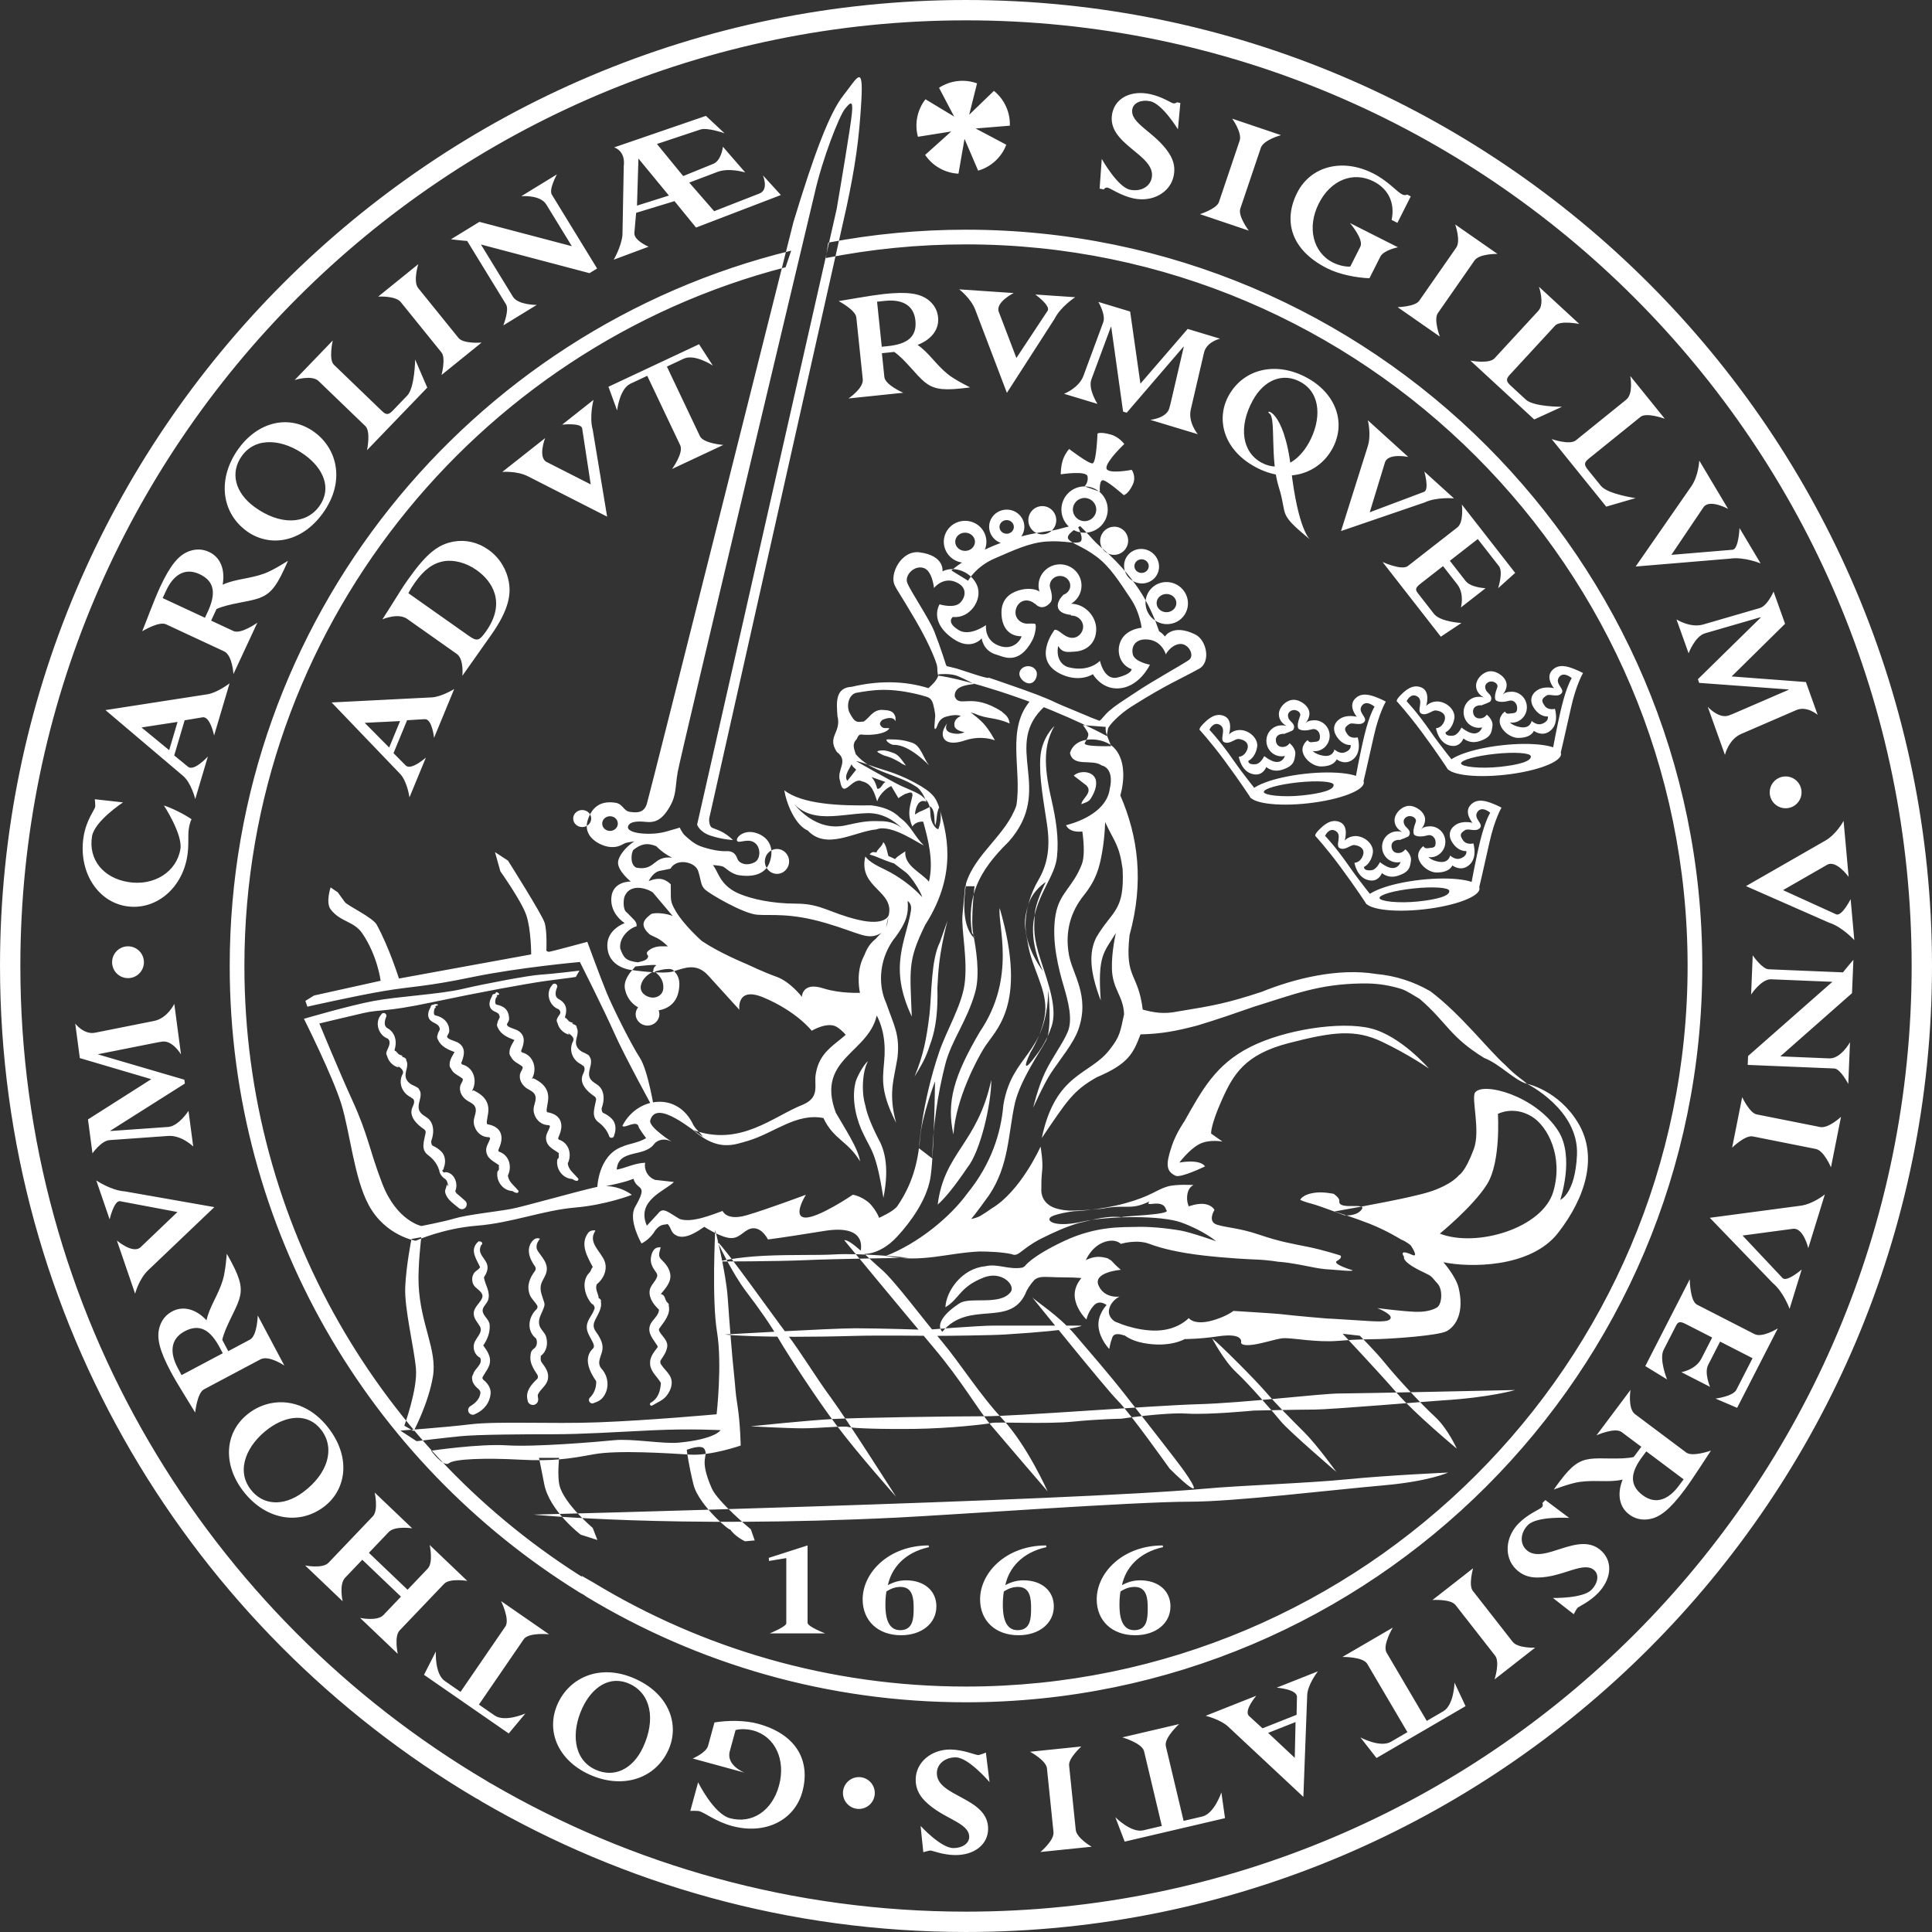<?xml version="1.0" encoding="UTF-8" standalone="no"?>
<!-- Created with Inkscape (http://www.inkscape.org/) -->

<svg
   xmlns:dc="http://purl.org/dc/elements/1.1/"
   xmlns:cc="http://creativecommons.org/ns#"
   xmlns:rdf="http://www.w3.org/1999/02/22-rdf-syntax-ns#"
   xmlns:svg="http://www.w3.org/2000/svg"
   xmlns="http://www.w3.org/2000/svg"
   xmlns:sodipodi="http://sodipodi.sourceforge.net/DTD/sodipodi-0.dtd"
   xmlns:inkscape="http://www.inkscape.org/namespaces/inkscape"
   id="svg2"
   version="1.1"
   inkscape:version="0.91 r13725"
   xml:space="preserve"
   width="260.478"
   height="260.476"
   viewBox="0 0 260.478 260.476"
   sodipodi:docname="lund_university_seal_neg.svg"><rect x="0" y="0" width="260.478" height="260.476" fill="#333333" stroke="none"/><defs
     id="defs6" /><sodipodi:namedview
     pagecolor="#000000"
     bordercolor="#666666"
     borderopacity="1"
     objecttolerance="10"
     gridtolerance="10"
     guidetolerance="10"
     inkscape:pageopacity="0"
     inkscape:pageshadow="2"
     inkscape:window-width="1920"
     inkscape:window-height="1020"
     id="namedview4"
     showgrid="false"
     fit-margin-top="0"
     fit-margin-left="0"
     fit-margin-right="0"
     fit-margin-bottom="0"
     inkscape:zoom="1.5773469"
     inkscape:cx="116.81564"
     inkscape:cy="51.699159"
     inkscape:window-x="0"
     inkscape:window-y="36"
     inkscape:window-maximized="1"
     inkscape:current-layer="g10" /><g
     id="g10"
     inkscape:groupmode="layer"
     inkscape:label="ink_ext_XXXXXX"
     transform="matrix(1.25,0,0,-1.25,-172.136,361.915)"><g
       id="g12"
       transform="scale(0.1,0.1)"><path
         id="path310"
         style="fill:#ffffff;fill-opacity:1;fill-rule:nonzero;stroke:none"
         d="m 2487.26,2158.24 c 5.23,0 8.21,5.64 8.21,10.24 0,4.6 -4.24,8.33 -9.46,8.33 -5.23,0 -9.47,-3.73 -9.47,-8.33 0,-4.6 5.5,-10.24 10.72,-10.24 m 111.67,110.49 c -9.02,5.35 -12.11,16.81 -6.9,25.59 5.21,8.78 16.74,11.56 25.76,6.22 9.02,-5.35 12.1,-16.81 6.9,-25.59 -5.21,-8.78 -16.74,-11.56 -25.76,-6.22 z m 9.43,8.63 c 4.28,0 7.75,3.29 7.75,7.36 0,4.07 -3.47,7.37 -7.75,7.37 -4.27,0 -7.74,-3.3 -7.74,-7.37 0,-4.07 3.47,-7.36 7.74,-7.36 m -86.47,68.36 c 0,13.8 11.19,24.98 24.99,24.98 13.8,0 24.99,-11.18 24.99,-24.98 0,-13.8 -11.19,-24.99 -24.99,-24.99 -13.8,0 -24.99,11.19 -24.99,24.99 z m 24.99,-12.51 c 6.96,0 12.6,5.6 12.6,12.51 0,6.91 -5.64,12.51 -12.6,12.51 -6.96,0 -12.6,-5.6 -12.6,-12.51 0,-6.91 5.64,-12.51 12.6,-12.51 m 77.1,-107.83 c -10.91,6.48 -14.59,20.43 -8.22,31.17 6.37,10.75 20.38,14.21 31.29,7.74 10.92,-6.48 14.61,-20.43 8.23,-31.18 -6.37,-10.73 -20.38,-14.2 -31.3,-7.73 z m 11.25,9.63 c 5.88,0 10.65,4.4 10.65,9.83 0,5.43 -4.77,9.82 -10.65,9.82 -5.87,0 -10.64,-4.39 -10.64,-9.82 0,-5.43 4.77,-9.83 10.64,-9.83 m -4.61,-31.8 c 0,0 -7.84,33.21 -29.02,62.06 -21.17,28.86 -37.56,39 -44.97,47.37 -7.42,8.37 -14.48,15.26 -14.48,15.26 0,0 -16.93,-9.04 -12.6,-14.24 4.34,-5.2 14.96,-7.37 30.04,-18.6 15.09,-11.23 24.73,-27.19 37.2,-45.7 12.47,-18.5 12.71,-41.04 12.71,-41.04 l 21.12,-5.11 m -59.58,95.73 c -7.16,4.24 -9.48,13.54 -5.18,20.78 4.28,7.23 13.56,9.66 20.71,5.42 7.15,-4.24 9.47,-13.54 5.18,-20.78 -4.29,-7.23 -13.57,-9.66 -20.71,-5.42 m -167.8,-18.91 c 0,0 17.97,16.26 51.42,29.01 33.44,12.74 52.72,12.37 63.48,15.37 10.77,3.01 20.45,4.97 20.45,4.97 0,0 9.31,-16.78 2.85,-18.79 -6.47,-2.03 -16.56,1.92 -35.33,0.67 -18.77,-1.25 -35.52,-9.43 -56.04,-18.21 -20.52,-8.77 -28.84,-24.07 -28.84,-24.07 l -17.99,11.05 m 127.05,131.01 c 0,0 -3.75,-3.75 -6.43,-10.71 -2.68,-6.97 -2.68,-16.6 -2.68,-16.6 0,0 27.66,4.32 28.91,-2.14 1.25,-6.47 -3.21,-10.89 -3.21,-10.89 l 16.51,-5.7 c 0,0 -0.99,11.23 2.76,12.3 3.75,1.08 23.03,-16.05 23.03,-16.05 0,0 4.81,1.06 9.63,11.23 4.22,8.92 -1.07,16.07 -1.07,16.07 0,0 -27.31,-5.36 -27.31,2.14 0,7.49 19.28,25.7 19.28,25.7 0,0 -5.42,7.74 -14.76,10.29 -11.75,3.22 -14.15,0.95 -14.15,0.95 0,0 -1.07,-31.58 -5.35,-32.12 -4.29,-0.54 -25.16,15.53 -25.16,15.53 m -86.33,-83.89 c 0,10.21 8.5,18.49 18.99,18.49 10.48,0 18.98,-8.28 18.98,-18.49 0,-10.21 -8.5,-18.48 -18.98,-18.48 -10.49,0 -18.99,8.27 -18.99,18.48 z m 18.91,-7.52 c 4.27,0 7.74,3.3 7.74,7.36 0,4.06 -3.47,7.36 -7.74,7.36 -4.28,0 -7.75,-3.3 -7.75,-7.36 0,-4.06 3.47,-7.36 7.75,-7.36 m -67.83,-8.66 c 0,12.49 10.28,22.61 22.97,22.61 12.69,0 22.98,-10.12 22.98,-22.61 0,-12.49 -10.29,-22.62 -22.98,-22.62 -12.69,0 -22.97,10.13 -22.97,22.62 z m 22.97,-9.83 c 5.88,0 10.65,4.4 10.65,9.83 0,5.42 -4.77,9.82 -10.65,9.82 -5.88,0 -10.63,-4.4 -10.63,-9.82 0,-5.43 4.75,-9.83 10.63,-9.83 m 83.27,17.84 c 8.31,0 15.05,6.82 15.05,15.23 0,8.42 -6.74,15.23 -15.05,15.23 -8.32,0 -15.06,-6.81 -15.06,-15.23 0,-8.41 6.74,-15.23 15.06,-15.23 m -84.87,-187.37 c 3.02,-0.81 15.6,-10.31 21.41,-16.6 6.43,-6.96 12.32,-18.2 12.32,-18.2 0,0 -14.05,6.02 -32.4,-0.13 -16.73,-5.63 -23.28,-0.41 -23.82,6.02 -0.53,6.42 4.82,12.31 4.82,12.31 0,0 -4.97,-7.82 4.55,-10.3 9.23,-2.41 14.05,1 14.05,1 0,0 -10.04,1.25 -10.84,6.83 -0.8,5.61 3.08,8.83 6.83,10.43 0,0 -3.92,2.73 -15.66,-0.59 -8.97,-2.55 -9.24,-10.31 -10.85,-12.45 -1.6,-2.14 -2.32,-0.79 -1.6,5.89 1.21,11.17 -2.01,24.62 31.19,15.79 m 115.99,112.52 c 6.68,4.03 11.19,11.24 11.19,19.55 0,12.67 -10.39,22.95 -23.19,22.95 -12.8,0 -23.18,-10.28 -23.18,-22.95 0,-2.22 0.42,-4.33 1.01,-6.36 -4.32,2.97 -13.34,4.06 -22.59,1.16 -9.24,-2.9 -18.4,-9.27 -18.4,-23.87 0,-14.61 6.97,-25.57 21.73,-25.57 1.5,0 -1.44,-0.23 0,0 -0.92,-1.12 0.25,0.84 0,0 -1.73,-5.65 -9.61,-14.4 -22.14,-10.91 -18.72,5.22 -16.26,22.96 -16.26,22.96 0,0 -17.47,-12.66 -29.36,-5.43 -14.24,8.65 -6.35,14.24 -6.35,14.24 18.22,-2.09 32.13,18.46 26.3,33.43 -5.65,14.53 -23.9,22.49 -37.53,15.77 0,0 2.58,16.94 -24.74,20.48 -19.63,2.55 -32.52,-23.29 -26.9,-35.34 2.86,-6.12 4.82,-7.62 22.49,-37.74 17.66,-30.11 22.89,-47.7 22.89,-47.7 0.28,-1.09 0.75,-3.26 0.75,-5.97 0,-3.85 0.97,-6.26 0.97,-6.26 0,0 25.54,-2.65 83.84,-22.89 58.3,-20.24 97.81,-42.16 97.81,-42.16 0,0 0.47,1.93 0.96,5.3 0.11,0.77 0.25,1.56 0.39,2.32 0.88,3.96 12.75,16.11 25.16,23.96 38.49,24.35 53.96,30.17 73.31,41.04 12.78,7.19 8.03,30.9 -4.42,36.94 -24.44,11.87 -32.6,-2.31 -32.6,-2.31 -8.28,11.4 -28.38,12.85 -41.02,3.46 -13.01,-9.68 -11.83,-32.47 5.13,-38.69 0,0 0.39,-5.18 -15.38,-8.98 -14.46,-3.47 -18.8,18.03 -18.8,18.03 0,0 -11.23,-12.69 -33.92,-6.95 -7.01,1.78 -13.75,9.49 -11.14,22.97 4.65,-7.77 9.97,-6.64 18.2,-6.09 13,0.87 22.83,9.61 22.83,24.21 0,11.62 -8.51,22.45 -19.03,26 m 0,0 c -2.52,0.84 -5.21,1.33 -8.01,1.4 m -147.54,-30.08 c -5.28,13.48 -25.54,43.26 -29.22,52.61 -3.16,8.01 7.39,19.38 17.67,16.05 9.42,-3.03 11.15,-21.6 11.15,-21.6 0,0 10.68,13.79 25.89,5.26 10.16,-5.69 7.93,-15.24 2.65,-20.9 -6.51,-6.99 -22.52,-1.98 -22.52,-1.98 0,0 -12.04,-18.61 14.56,-37.06 19.67,-13.66 30.91,0.4 30.91,0.4 0,0 1.2,-13.65 16.06,-17.67 7.04,-1.9 23.81,-12.17 38.55,15.66 3.33,6.3 4.87,17.27 2.71,17.71 -2.16,0.43 -4.74,0.13 -8.23,0.13 -7.01,0 -12.69,5.37 -12.69,12 0,6.63 4.74,13.01 11.76,13.01 3.53,0 6.73,-1.38 9.03,-3.58 l 0.07,0.42 c 0,0 7.41,-9.78 16.78,0.89 3.64,4.15 0.1,14.5 0.1,14.5 0.01,0.02 0.02,0.02 0.03,0.03 -0.48,1.17 -0.77,2.43 -0.77,3.75 0,5.76 4.95,10.44 11.05,10.44 6.1,0 11.05,-4.68 11.05,-10.44 0,-4.52 -3.04,-8.32 -7.27,-9.79 -1.88,-1.82 -5.32,-5.68 -6.09,-10.16 -1.87,-10.96 14.36,-11.63 14.36,-11.63 l -0.47,-0.77 c 0.22,0.02 0.43,0.06 0.65,0.06 7.01,0 12.69,-5.37 12.69,-12 0,-6.62 -5.71,-12.63 -12.69,-11.99 -8.59,0.78 -13.36,9.48 -18.12,8.6 0,0 -26.04,-33.31 8.11,-48.33 19.64,-8.65 33.22,0.47 33.22,0.47 0,0 8.3,-14.73 24.85,-15.32 24.41,-0.87 36.68,25.56 36.68,25.56 0,0 -16.59,2.87 -18.54,11.39 -1.57,6.91 1.55,15.66 13.41,15.89 17.75,0.35 22.27,-16.11 22.27,-16.11 0,0 4.81,9.56 14.36,11.09 9.83,1.58 17.47,-12.35 10.44,-17.26 -6.29,-4.4 -39.27,-22.79 -55.77,-33.79 -19.25,-12.82 -22,-14.14 -30.16,-21.09 -4.57,-3.9 -7.83,-8.93 -10.34,-10.61 l -10.13,3.87 c 0,0 0.48,0 -18.31,7.71 -18.8,7.71 -21.2,9.16 -21.2,9.16 0,0 -9.95,4.83 -31.64,12.54 -21.68,7.71 -38.49,13.35 -38.49,13.35 0,0 2.67,-2.29 -16.6,3.98 -19.28,6.26 -17.83,5.78 -17.83,5.78 l -10.71,2.61 c -0.29,0.58 -0.53,1.07 -0.86,1.72 0,0 -5.49,17.78 -12.41,35.44 m -553.38,-653.14 c 0,0 -3.79,-30.83 -2.89,-51.07 1.93,-43.36 20.24,-70.35 15.42,-99.26 -4.82,-28.91 -20.72,-58.78 -20.72,-58.78 l -10.12,5.78 c 0,0 14.46,39.51 12.53,61.67 -1.93,22.17 -12.53,64.57 -11.56,87.7 0.96,23.13 6.74,52.04 6.74,52.04 l 10.6,1.92 m 166.7,280.74 3.85,6.74 c 0,0 -29.63,-3.61 -41.92,-4.33 -12.29,-0.72 -59.7,-9.65 -84.28,-15.43 -24.58,-5.78 -69.38,-7.95 -96.13,-13.01 -26.74,-5.06 -74.8,-19.16 -74.8,-19.16 0,0 30.94,-61.6 40.33,-91.96 9.4,-30.36 13.77,-79.95 29.63,-109.13 18.07,-33.25 50.6,-38.31 50.6,-38.31 0,0 29.32,13.37 66.13,16.26 36.86,2.89 71.55,16.63 105.52,19.52 33.97,2.89 61.44,13.73 61.44,13.73 0,0 -16.26,13.37 -38.67,8.31 -22.41,-5.06 -78.56,-21.09 -91.43,-23.49 -15.54,-2.89 -47.34,-6.14 -61.79,-10.48 -10.95,-3.28 -35.06,-7.95 -35.06,-7.95 0,0 -26.74,5.42 -42.28,45.89 -14.28,37.22 -14.82,51.68 -32.52,90.35 -13.62,29.72 -35.28,82.21 -35.28,82.21 0,0 28.55,6.86 47.34,11.2 18.8,4.33 22.41,0.72 73.72,11.56 51.32,10.85 99.71,19.77 123.31,23.14 8.84,1.27 31.08,3.87 32.29,4.34 m -291.74,-25.87 2.17,-6.24 c 0,0 51.08,11.57 82.4,16.87 31.31,5.29 43.85,4.33 94.92,14.93 51.07,10.6 116.61,16.39 116.61,16.39 0,0 26.01,-51.56 37.09,-76.62 11.08,-25.06 43.37,-83.84 43.37,-83.84 0,0 -6.75,43.37 -15.9,57.34 -9.15,13.98 -28.91,53.49 -35.66,69.87 -6.74,16.38 -20.89,54.98 -20.89,54.98 0,0 -38.1,-10.31 -40.78,-10.65 -2.69,-0.35 -3.38,1.44 -3.38,1.44 0,0 0.97,20.72 -1.92,29.88 -2.89,9.15 -39.51,66.97 -39.51,66.97 l -13.98,9.15 5.78,-20.71 c 0,0 22.65,-31.81 27.95,-47.22 5.3,-15.42 5.3,-42.4 5.3,-42.4 l -142.62,-26.02 c 0,0 -10.6,33.73 -23.99,58.07 -4.31,7.83 -31.42,20.46 -34.31,24.32 -2.89,3.85 -7.71,10.6 -7.71,10.6 l -7.71,5.3 c 0,0 -5.47,-16.4 0,-23.61 10.6,-13.97 25.05,-12.53 34.21,-26.02 16.52,-24.34 19.75,-51.07 19.75,-51.07 l -71.79,-15.9 -9.4,-5.81 m 411.37,-484.22 c 0,0 1.78,-15.5 7.28,-37.5 5.79,-23.13 42.5,-52.97 39.29,-47.92 5.05,-7.96 16.23,-13.25 16.23,-13.25 l 10.51,0.96 -4.2,11.98 c 0,0 -35.81,29.63 -42.19,44.3 -14.45,33.25 -3.05,33.23 -7.79,42.17 -3.03,5.73 -19.13,-0.74 -19.13,-0.74 m -159.37,-8.67 c 0,0 2.99,-14.26 5.6,-28.05 5.5,-29.06 39.35,-54.78 39.35,-54.78 l 18.07,-5.78 -5.06,13.01 c 0,0 -31.15,26.34 -35.86,45.98 -2.45,10.24 -0.41,29.62 -0.41,29.62 l -21.69,0 m -149.52,29.41 c 0,0 48.02,3.42 75.08,6.72 29.63,3.62 87.3,0.26 138.38,2.19 55.46,2.09 127.64,8.69 127.64,8.69 0,0 6.21,54.17 0.43,88.87 -5.78,34.69 -1.92,109.85 -1.92,109.85 0,0 11.56,-45.29 13.49,-73.23 1.93,-27.95 4.82,-64.57 6.75,-81.92 1.92,-17.34 0.96,-16.38 3.85,-34.69 2.89,-18.31 3.38,-42.61 3.38,-42.61 0,0 -32.01,-11.15 -54.32,-9.8 -22.3,1.34 -78.2,5.19 -104.22,0.37 -26.01,-4.81 -44.32,-7.71 -79.98,-5.78 -35.65,1.93 -70.35,0.97 -76.13,-3.85 -5.78,-4.82 -19.27,13.49 -19.27,13.49 0,0 52.04,7.7 81.91,5.78 29.88,-1.93 96.24,3.62 115.52,5.55 19.27,1.93 52.95,-4.22 69.51,-2.66 39.7,3.73 45.29,13.49 45.29,13.49 0,0 -31.6,1.81 -73.04,-0.12 -41.44,-1.93 -75.28,-4.28 -107.08,-4.28 -31.8,0 -81.37,-0.22 -100.65,-2.15 -19.27,-1.92 -47.11,-5.35 -47.11,-5.35 l -17.51,11.44 m 279.26,197.59 c -6.39,0.3 -8.61,-6.93 -9.1,-12.04 -0.54,-5.72 2.35,-10.37 5.79,-15.06 0.9,-1.21 1.44,-3.02 1.02,-4.28 -1.69,-5.72 -7.53,-9.52 -8.13,-15.6 -0.79,-8.37 5.06,-15.6 10.96,-20.96 l 1.32,-0.9 -2.4,3.01 0.18,-0.48 c 0.54,-7.41 -7.65,-11.45 -9.76,-18.19 -2.59,-8.31 3.73,-14.7 8.01,-21.44 0.36,-0.54 0.48,-1.57 0.18,-1.99 -4.34,-5.54 -8.61,-10.9 -7.95,-18.07 0.72,-8.43 7.71,-13.37 11.63,-20.18 -0.54,-8.61 -2.84,-16.92 -11.09,-21.44 -0.78,-0.54 -0.96,-1.63 -0.42,-2.35 0.48,-0.78 1.56,-1.02 2.35,-0.48 5.3,3.26 11.32,5.36 15.3,10.42 4.81,6.15 7.82,14.46 3.37,21.8 -2.77,4.59 -6.62,7.72 -9.46,12.17 -0.78,1.21 -0.96,3.31 -0.23,4.4 3.13,4.57 6.07,8.79 6.98,14.15 1.02,6.63 -4.52,10.66 -7.83,15.96 -0.9,1.39 -1.56,2.89 -0.6,4.22 5.48,7.58 12.47,15.42 10,24.99 l 0.36,0.42 c -0.42,1.27 -1.27,2.3 -2.41,3.01 l -0.3,0.73 c -1.99,2.65 -1.27,6.81 -6.09,7.89 5.12,6.26 11.81,13.13 10.06,22.16 -1.32,6.63 -5.48,11.09 -10.12,15.72 -3.13,3.2 -1.32,7.47 -0.41,11.33 0.29,0.3 0.29,0.84 -0.07,1.14 -0.3,0.3 -0.84,0.3 -1.14,-0.06 l 0,0 m -70.11,18.37 c -2.47,0 -4.88,-0.42 -6.75,-2.95 -8.85,-11.93 -0.66,-25.66 5.13,-36.56 -1.69,-1.75 -1.93,-4.46 -3.5,-5.96 -9.52,-9.28 -5.12,-25.9 2.95,-34.33 l 0.42,0.54 0,0.06 0.18,-0.42 c 1.15,-1.51 2.53,-2.96 1.69,-5.36 -2.23,-6.69 -8.01,-11.62 -8.19,-18.85 -0.18,-5.3 2.59,-9.58 5.06,-14.22 1.57,-2.95 4.04,-7.1 1.62,-9.39 -11.07,-10.37 -3.3,-25.66 3.44,-35.24 0.3,-6.32 -1.87,-12.65 -6.27,-17.28 -1.68,-1.21 -2.04,-3.5 -0.84,-5.12 1.15,-1.69 3.44,-2.05 5.12,-0.91 3.55,1.09 6.87,2.77 9.28,5.84 7.16,8.92 6.38,22.11 -1.33,30.72 -6.26,6.99 0.24,14.1 0.9,21.56 0.61,6.93 -3.37,13.32 -7.7,19.46 -2.05,2.89 -2.42,6.38 -1.09,9.76 2.9,7.16 8.74,13.97 6.93,22.28 l 0.42,0.49 c -0.54,1.38 -1.56,2.4 -2.95,2.94 l 0.18,0.91 c -0.96,4.75 -4.39,9.75 -1.57,14.57 -0.6,-0.54 -1.2,-1.08 -1.81,-1.62 8.32,5.48 13.62,16.74 9.64,26.32 -4.21,10.18 -17.71,19.57 -10.24,31.55 0.31,0.25 0.42,0.67 0.24,0.97 -0.24,0.3 -0.65,0.42 -0.96,0.24 l 0,0 m -59.63,-8.73 c -2.4,0.72 -4.88,-0.37 -6.5,-2.11 -8.07,-8.73 -3.85,-19.82 2.59,-28.67 0.6,-0.84 0.42,-3.07 -0.3,-4.1 -5.91,-7.76 -9.21,-16.26 -5.85,-25.53 1.69,-4.7 5.67,-7.65 8.14,-11.93 0.72,-1.26 0.3,-3.07 -0.79,-4.09 -9.15,-8.62 -10.78,-23.49 -0.36,-31.5 1.75,-4.4 0.84,-9.16 -3.25,-11.56 l -1.26,-1.52 c -0.67,-0.78 -1.03,-1.68 -1.21,-2.64 l -0.3,-2.05 c -1.33,-8.13 3.01,-14.7 7.41,-21.44 0.72,-1.09 0.72,-3.5 -0.12,-4.21 -6.51,-6.21 -12.95,-13.44 -10.55,-22.83 0.19,-3.2 2.9,-5.61 6.09,-5.43 3.19,0.19 5.6,2.96 5.42,6.15 -0.06,1.81 -0.84,3.97 -0.24,5.24 2.77,6.02 9.46,9.45 10.72,16.62 1.32,7.41 -2.83,12.59 -6.99,18.37 -1.08,1.63 -0.84,3.79 -0.72,5.79 l 0.18,2.04 -1.2,-2.65 0.9,1.32 c 6.57,4.64 8.07,13.08 5.96,20.54 -1.38,4.94 -5.96,7.65 -7.28,12.41 -2.05,7.71 3.25,13.55 5.23,20.72 0.37,1.39 0.31,2.83 -0.12,4.21 -1.81,5.97 -4.63,11.63 -3.67,17.77 0.9,5.73 5.48,10.06 6.39,16.09 1.26,8.85 -5,14.51 -9.58,21.44 -2.71,4.15 -1.09,8.73 1.75,12.46 0.36,0.12 0.48,0.49 0.29,0.79 -0.11,0.36 -0.47,0.48 -0.78,0.3 l 0,0 m -62.03,-4.7 c -0.73,0.18 -1.45,0.36 -2.17,0.54 l 0.24,1.27 c -0.54,0 -1.14,-0.19 -1.57,-0.55 l -1.62,-1.68 c -7.17,-8.25 -0.06,-17.65 3.55,-25.6 0.24,-0.6 -1.44,-2.52 -3.67,-3.97 -5.9,-3.86 -6.33,-13.2 -1.21,-17.89 3.61,-3.38 9.22,-6.68 7.11,-11.74 -2.53,-6.03 -9.4,-10 -8.97,-17.35 0.3,-5.12 4.03,-8.73 6.5,-12.95 4.1,-6.81 -4.46,-12.29 -6.2,-19.15 -1.39,-5.67 1.02,-12.17 6.62,-14.94 3.26,-7.29 -6.14,-11.44 -7.64,-18.01 l -0.49,-0.78 c -0.48,-0.9 -0.72,-1.93 -0.66,-2.95 l 0.24,-2.17 c 0.24,-2.29 1.5,-4.1 2.77,-5.9 2.05,-2.96 6.44,-4.71 6.03,-8.26 -0.73,-6.38 -5.43,-10.9 -10.97,-14.21 -2.35,-1.51 -2.95,-4.64 -1.44,-6.93 1.57,-2.29 4.64,-2.95 6.98,-1.38 9.28,4.03 15.84,12.29 16.45,22.52 0.3,5.96 -3.68,11.08 -8.19,14.64 l -1.03,2.47 -0.66,-3.01 1.14,2.88 c 3.08,5.97 8.25,11.15 8.13,18.2 -0.12,6.2 -3.85,11.32 -7.34,16.14 4.45,6.57 7.46,13.91 6.92,22.1 -0.42,6.51 -7.65,9.76 -7.59,15.78 0.06,4.22 4.76,7.11 6.03,11.51 2.53,8.67 -3.38,15.96 -4.64,24.02 2.77,4.34 5.3,9.46 3.07,15.06 -2.41,6.03 -9.34,10.24 -6.81,17.95 l 0.79,1.75 -1.63,-0.54 0.66,0.18 c 0.49,0.24 0.97,0.54 1.45,0.78 0.84,0.78 0.84,2.11 0.06,2.89 -0.73,0.84 -2.05,0.9 -2.9,0.13 l 2.66,-0.85 m -45.3,83.6 c -1.56,-5.73 0.79,-11.32 6.09,-14.76 2.23,-1.44 2.89,-5.06 3.43,-8.13 -0.48,0.73 -1.02,1.51 -1.5,2.23 -0.31,-1.2 -0.67,-2.47 -0.97,-3.67 l -0.78,-2.17 c -0.31,-0.97 -0.31,-1.93 -0.06,-2.89 l 0.54,-1.75 c 2.53,-6.68 8.85,-10.54 14.03,-14.93 2.17,-1.87 5.42,-1.69 7.35,0.48 1.87,2.16 1.69,5.48 -0.48,7.34 -3.07,2.83 -6.32,5.48 -9.46,8.2 l -1.74,3.37 -0.12,-3.14 0.54,1.63 c 3.86,8.07 -0.6,19.81 -9.82,20.84 -0.84,0.12 -2.17,-1.51 -3.73,1.09 -1.21,1.92 -1.51,4.21 -2.11,6.38 -0.06,0.3 -0.36,0.54 -0.66,0.54 -0.3,-0.06 -0.55,-0.36 -0.55,-0.66 l 0,0 m -62.87,162.5 c -7.42,-8.38 -3.01,-22.41 7.34,-25.96 4.16,-4.58 -0.18,-9.76 -1.62,-14.46 l -0.25,-1.14 c 0,-0.9 0.25,-1.87 0.73,-2.65 l 0.24,-0.48 c 1.38,-5.48 5.42,-9.82 10.9,-11.93 l 1.87,-0.11 -1.57,1.32 -0.12,0.3 c 3.31,-1.87 7.53,-5.42 5.72,-8.79 -5.3,-9.88 -0.42,-20.91 8.86,-25.24 l 0.96,-0.49 -2.71,2.47 2.47,-2.76 c 1.44,-0.42 2.53,-1.57 2.71,-3.44 0.24,-2.23 -0.72,-4.15 -1.81,-6.56 -4.27,-9.58 4.46,-18.31 12.59,-23.74 1.27,-0.84 1.93,-2.34 1.63,-3.85 -1.51,-8.49 -5.61,-17.89 2.53,-23.91 5.36,-4.04 8.91,-8.31 11.32,-14.21 0.12,-1.57 1.45,-2.77 3.01,-2.66 1.57,0.06 2.77,1.39 2.71,2.96 2.35,5.72 1.93,13.19 -2.64,17.65 -2.66,2.64 -5.55,4.63 -9.4,6.38 -1.09,0.48 -1.93,3.73 -1.27,5.54 2.71,7.53 3.07,16.51 -2.35,22.53 -3.01,3.31 -7.65,4.57 -10.05,8.55 -3.86,6.32 1.38,12.95 0.72,19.76 -0.12,1.8 -0.9,3.37 -2.05,4.75 l 0.78,-0.66 c -0.66,1.08 -1.56,1.93 -2.65,2.47 l -3.01,1.63 c -4.16,1.5 -7.95,4.57 -9.03,8.85 -1.57,6.2 3.73,12.23 0.54,18.49 l -0.24,1.57 c -0.85,1.02 -1.93,1.68 -3.2,1.98 l -1.62,0.85 c 0.42,0.06 0.78,0.18 1.2,0.24 -1.62,1.44 -4.27,1.08 -5.42,3.25 l -2.59,2.59 0.73,-2.65 0,2.17 c -1.33,-0.24 -1.63,1.14 -1.45,1.57 2.77,8.49 0.84,18.48 -7.77,23.24 -4.21,2.35 -3.07,8.08 -1.32,12.17 0.66,1.5 0,3.25 -1.51,3.91 -1.51,0.67 -3.26,0 -3.91,-1.5 l 0,0 m 184.28,31.67 c -7.41,-8.37 -3.01,-22.4 7.35,-25.96 4.15,-4.57 -0.65,-6.01 -2.09,-10.71 l -0.24,-1.14 c 0,-0.91 0.24,-1.87 0.72,-2.66 l 0.24,-0.48 c 1.38,-5.48 5.42,-9.81 10.9,-11.92 l 1.87,-0.12 -1.57,1.32 -0.11,0.3 c 3.3,-1.87 7.52,-5.42 5.71,-8.79 -5.3,-9.88 -0.42,-20.9 8.86,-25.24 l 0.96,-0.48 -2.71,2.47 2.47,-2.77 c 1.45,-0.42 2.53,-1.56 2.71,-3.43 0.24,-2.23 -0.72,-4.16 -1.8,-6.57 -4.28,-9.57 4.45,-18.31 12.59,-23.73 1.25,-0.84 1.92,-2.35 1.62,-3.85 -1.51,-8.5 -5.6,-17.89 2.53,-23.91 5.36,-4.04 8.91,-8.31 11.32,-14.22 0.12,-1.57 1.45,-2.77 3.01,-2.65 1.57,0.06 2.77,1.39 2.71,2.95 2.36,5.72 1.93,13.19 -2.64,17.65 -2.66,2.65 -5.55,4.64 -9.4,6.38 -1.08,0.49 -1.93,3.74 -1.27,5.55 2.72,7.52 3.07,16.5 -2.35,22.52 -3.01,3.32 -7.64,4.58 -10.06,8.55 -3.85,6.33 1.39,12.95 0.72,19.76 -0.11,1.81 -0.9,3.37 -2.04,4.76 l 0.79,-0.67 c -0.67,1.09 -1.57,1.93 -2.66,2.47 l -3.01,1.63 c -4.15,1.51 -7.95,4.58 -9.03,8.85 -1.57,6.21 3.73,12.23 0.54,18.49 l -0.24,1.57 c -0.85,1.03 -1.93,1.68 -3.2,1.99 l -1.62,0.84 c 0.42,0.06 0.78,0.18 1.2,0.24 -1.62,1.45 -4.27,1.09 -5.42,3.25 l -2.58,2.6 0.72,-2.65 0,2.16 c -1.33,-0.24 -1.63,1.15 -1.45,1.57 2.77,8.49 1.31,14.75 -7.31,19.51 -4.21,2.35 -3.07,8.07 -1.32,12.16 0.66,1.51 0,3.26 -1.51,3.92 -1.5,0.66 -3.25,0 -3.91,-1.51 l 0,0 m -59.31,-7.52 c -1.39,0.48 -1.17,-1.11 -2.44,-1.83 l -1.45,-0.18 c -0.66,-0.3 -1.2,-0.91 -1.38,-1.57 l -0.24,-1.03 c -2.53,-4.09 -4.1,-9.75 -0.61,-13.73 3.62,-4.03 9.25,-2.26 9.02,-9.91 l -0.19,-0.9 0.6,2.89 -0.48,-0.96 c -0.66,-1.33 -1.27,-2.66 -1.92,-3.98 l -0.61,-2.29 c -0.54,-1.45 -0.42,-3.01 0.36,-4.39 l 0.31,-0.49 c 3.13,-7.28 10.78,-10.54 17.76,-13.19 -2.05,-3.67 -4.58,-7.16 -5.18,-11.5 l -0.18,-2.11 c -0.06,-1.26 0.31,-2.47 0.96,-3.49 l 0.79,-1.15 c 2.23,-5 7.83,-6.93 11.99,-10.18 1.2,-0.96 0.36,-2.82 -1.03,-5.23 -3.55,-6.21 -0.6,-13.38 4.88,-17.65 3.49,-2.71 8.07,-3.85 9.94,-7.77 2.59,-5.6 -2.11,-11.14 -1.45,-17.35 0.97,-8.25 7.41,-15.36 16.09,-15.36 0.6,0 1.68,-0.9 1.56,-1.26 -1.21,-4.76 -4.88,-8.55 -4.22,-13.91 0.96,-8.38 8.37,-10.96 13.91,-15.18 -1.08,-2.11 1.21,-4.4 -1.68,-6.38 -2.05,-9.77 5,-20.61 15.72,-21.33 0.96,-0.06 2.29,-1.74 4.34,-1.86 0.9,-0.49 1.92,-0.13 2.41,0.78 0.42,0.84 0.05,1.93 -0.85,2.35 -3.97,4.87 -9.75,8.67 -10.48,15.47 4.7,9.52 1.57,21.99 -9.51,25.66 -0.49,0.18 -0.97,1.39 -0.73,1.87 2.66,6.26 5.18,13.25 1.69,19.7 -2.59,4.75 -7.95,7.11 -13.55,8 -0.43,0.07 -0.79,1.88 -0.66,2.96 0.72,5.9 2.65,11.2 1.26,17.34 -1.81,8.26 -8.49,12.83 -15.3,16.2 -0.42,0.19 -1.2,-0.29 -1.86,-0.54 6.08,10.67 2.04,25.36 -10.6,28.55 l -2.42,2.96 1.03,-3.5 0.36,2.17 c 2.71,6.68 5.42,15 -1.69,20.72 -3.91,3.19 -9.15,3.19 -12.94,6.32 l -1.81,3.49 0.6,-3.31 0.72,2.11 c 0,-0.12 -0.06,-0.18 -0.06,-0.3 l 1.63,3.07 c 0.42,0.84 0.66,1.75 0.6,2.71 l -0.18,2.35 c -0.96,7.53 -5.51,11.12 -13.04,12.68 -2.17,0.43 -1.93,3.61 -1.45,5.72 l 0.84,2.95 -0.84,-1.2 1.87,0.96 c -1.74,2.53 0.97,1.75 1.75,2.41 0.3,0.12 0.48,0.43 0.42,0.79 -0.12,0.3 -2.02,1.89 -2.38,1.83 l 0,0 m -64.57,-13.01 c -1.38,0.48 -2.76,0.31 -4.03,-0.42 l -1.45,-0.18 c -0.66,-0.3 -1.2,-0.9 -1.38,-1.57 l -0.24,-1.02 c -2.53,-4.1 -4.1,-9.76 -0.6,-13.74 3.61,-4.03 10.84,-3.67 10.6,-11.32 l -0.18,-0.9 0.6,2.89 -0.48,-0.96 c -0.66,-1.33 -1.27,-2.65 -1.93,-3.98 l -0.6,-2.28 c -0.55,-1.45 -0.43,-3.02 0.36,-4.41 l 0.3,-0.47 c 3.13,-7.29 10.78,-10.55 17.77,-13.2 -2.05,-3.67 -4.58,-7.17 -5.18,-11.5 l -0.18,-2.11 c -0.06,-1.26 0.3,-2.47 0.96,-3.49 l 0.79,-1.14 c 2.22,-5 7.82,-6.93 11.98,-10.18 1.2,-0.97 0.36,-2.84 -1.02,-5.24 -3.56,-6.21 -0.61,-13.37 4.88,-17.65 3.49,-2.71 8.06,-3.86 9.93,-7.77 2.59,-5.61 -2.11,-11.14 -1.44,-17.35 0.96,-8.25 7.4,-15.35 16.08,-15.35 0.6,0 1.68,-0.91 1.56,-1.27 -1.2,-4.76 -4.88,-8.55 -4.21,-13.91 0.96,-8.37 8.37,-10.97 13.91,-15.18 -1.08,-2.11 1.2,-4.4 -1.69,-6.39 -2.05,-9.75 5,-20.59 15.72,-21.32 0.97,-0.06 2.29,-1.74 4.34,-1.87 0.9,-0.47 1.93,-0.11 2.41,0.79 0.42,0.85 0.06,1.92 -0.84,2.35 -3.98,4.88 -9.76,8.67 -10.48,15.48 4.69,9.52 1.56,21.98 -9.52,25.66 -0.48,0.18 -0.97,1.38 -0.72,1.86 2.65,6.27 5.18,13.25 1.68,19.7 -2.59,4.76 -7.95,7.1 -13.55,8.01 -0.42,0.06 -0.78,1.86 -0.66,2.95 0.72,5.9 2.65,11.2 1.26,17.34 -1.8,8.26 -8.49,12.83 -15.29,16.21 -0.43,0.18 -1.21,-0.31 -1.87,-0.55 6.08,10.66 2.05,25.36 -10.6,28.55 l -2.41,2.95 1.02,-3.49 0.37,2.17 c 2.7,6.68 5.41,15 -1.69,20.72 -3.92,3.19 -9.15,3.19 -12.96,6.32 l -1.8,3.5 0.61,-3.32 0.72,2.11 c 0,-0.12 -0.06,-0.18 -0.06,-0.3 l 1.62,3.07 c 0.43,0.84 0.66,1.75 0.61,2.72 l -0.18,2.34 c -0.97,7.53 -7.12,12.53 -14.64,14.09 -2.17,0.43 -1.93,3.62 -1.45,5.73 l 0.84,2.95 -0.84,-1.2 1.87,0.96 c -1.75,2.52 0.96,1.74 1.74,2.4 0.31,0.12 0.49,0.43 0.43,0.79 -0.12,0.3 -0.43,0.48 -0.79,0.42 l 0,0 m 508.4,-273.44 c 0,0 -79.14,-1.09 -110.94,-2.53 -31.8,-1.45 -93.96,-1.45 -93.96,-1.45 0,0 18.79,4.7 49.15,6.15 30.35,1.44 57.79,0.41 75.17,1.44 30.35,1.81 80.58,-3.61 80.58,-3.61 m 186.59,-73.12 -94.43,0 c -16.39,0 -73,-4.58 -73,-4.58 0,0 -50.36,1.69 -76.38,1.69 -26.02,0 -141.17,-6.74 -141.17,-6.74 0,0 37.58,-4.34 141.66,-1.45 25.34,0.7 76.85,0 87.45,0 10.6,0 58.44,0.54 73,1.45 81.67,5.05 82.87,9.63 82.87,9.63 m -356.85,-108.65 c 0,0 61.72,6.5 89.61,7.94 27.89,1.45 125.52,2.9 161.79,2.9 36.25,0 181.3,11.56 231.51,13.01 50.21,1.44 132.49,11.56 152.02,11.56 19.52,0 189.56,3.74 189.56,3.74 0,0 -26.35,-8.04 -79.04,-11.24 -11.22,-0.69 -120.28,-9.84 -137.02,-9.84 -16.73,0 -65.89,-1.09 -65.89,-1.09 0,0 -48.01,-4.7 -72.18,-3.25 -24.18,1.44 -70.66,-5.54 -70.66,-5.54 0,0 -22.78,-0.25 -52.07,-3.14 -29.29,-2.89 -82.29,0 -87.87,-1.44 -5.58,-1.45 -46.37,-5.9 -82.17,-6.38 -35.8,-0.48 -67.99,0.6 -72.17,2.04 -4.19,1.45 -32.55,-1.44 -49.29,-1.44 -16.73,0 -56.13,2.17 -56.13,2.17 m 638.52,99.8 c 0,0 39.28,-41.78 58.61,-64.06 19.33,-22.28 64.42,-59.81 64.42,-59.81 0,0 -9.66,21.76 -23.74,34.63 -14.08,12.87 -41.46,42.51 -52.7,56.47 -11.24,13.97 -28.17,30.7 -28.17,30.7 l -18.42,2.07 m -140.85,-4.88 c 0,0 12.53,-24.09 26.02,-36.62 13.49,-12.53 39.51,-42.4 48.18,-53 8.67,-10.6 59.82,-54.49 59.82,-54.49 0,0 -20.31,28.47 -34.76,42.92 -14.46,14.46 -29.88,29.87 -41.44,43.37 -11.57,13.49 -50.11,52.04 -57.82,57.82 m -194.3,44.57 c 0,0 79.14,-98.42 92.64,-111.91 13.48,-13.49 55.88,-73.24 55.88,-73.24 0,0 46.14,-46.13 15.78,-2.77 -7.37,10.53 -46.73,60.71 -64.08,82.88 -17.34,22.16 -37.58,45.29 -53.96,64.57 -18.11,21.29 -43.37,36.62 -46.26,40.47 m -202.49,61.31 c 0,0 63.6,-77.09 95.4,-114.68 31.8,-37.58 48.19,-67.45 63.6,-85.76 15.42,-18.31 60.35,-70.47 60.35,-70.47 0,0 -21.8,49.27 -48.78,78.18 -24.68,26.44 -45.3,59.74 -65.53,83.84 -20.24,24.09 -51.08,65.53 -64.57,77.09 -13.49,11.56 -33.73,32.76 -40.47,31.8 m -136.8,-1.57 c 0,0 15.62,-33.61 31.03,-53.84 15.42,-20.24 26.02,-35.65 35.66,-52.04 9.64,-16.38 38.68,-61.38 61.8,-92.22 23.13,-30.83 64.25,-77.09 64.25,-77.09 0,0 -53.78,84.51 -70.16,106.67 -16.38,22.16 -31.8,48.19 -47.22,68.42 -15.42,20.24 -65.72,91.42 -75.36,100.1 m 64.3,396.63 c 7.22,0 13.07,6.01 13.07,13.42 0,7.41 -5.85,13.41 -13.07,13.41 -7.23,0 -13.08,-6 -13.08,-13.41 0,-7.41 5.85,-13.42 13.08,-13.42 m -154.09,-100.05 c 0,0 3.62,2.53 -0.36,-1.81 -3.97,-4.34 -11.44,-12.89 -9.51,-22.53 1.93,-9.63 9.51,-21.2 25.42,-23 15.9,-1.81 28.9,5.06 32.16,19.51 3.25,14.45 -1.45,19.87 -5.42,23.85 -3.98,3.98 -20.24,-1.44 -20.24,-1.44 6.86,-4.7 10.12,-11.57 9.4,-18.44 -0.73,-6.86 -7.23,-10.47 -13.38,-9.39 -6.14,1.08 -12.87,6.01 -10.48,14.09 2.89,9.76 13.02,13.74 13.02,13.74 0,0 -0.37,4.33 2.89,6.5 3.25,2.17 -23.5,-1.08 -23.5,-1.08 m 14.46,-63.59 c 7.06,0 12.77,5.49 12.77,12.27 0,6.78 -5.71,12.27 -12.77,12.27 -7.06,0 -12.78,-5.49 -12.78,-12.27 0,-6.78 5.72,-12.27 12.78,-12.27 m -70.47,214.11 c 5.37,0 9.71,4.12 9.71,9.2 0,5.09 -4.34,9.2 -9.71,9.2 -5.36,0 -9.71,-4.11 -9.71,-9.2 0,-5.08 4.35,-9.2 9.71,-9.2 m 363.19,-346.39 c 0,0 2.89,47.7 21.68,103.35 7.75,22.96 24.09,49.87 27.46,73 3.86,26.5 -3.61,59.27 -2.16,75.17 1.44,15.9 2.88,31.07 2.88,31.07 l 10.12,0 c 0,0 -4.34,-36.13 -1.44,-51.31 2.89,-15.18 7.7,-43.06 2.17,-62.88 -8.68,-31.08 -25.64,-52.01 -32.28,-77.82 -8.2,-31.8 -13.5,-67.93 -13.98,-101.66 l -14.45,11.08 m -78.06,1015.23 -148.17,-659.64 c 0,0 -0.72,-8.31 3.62,-10.12 4.33,-1.8 7.47,-2.53 12.29,-5.41 5.41,-3.25 9.75,-7.6 9.75,-7.6 0,0 -11.2,0.37 -24.21,4.7 -12.24,4.08 -14.45,11.93 -14.45,11.93 l 150.57,664.21 c 4.81,28.42 14.94,88.18 16.38,103.11 1.45,14.94 -1.93,11.56 -7.71,4.34 -5.78,-7.23 -24.09,-53 -32.77,-92.03 0,0 -144.55,-606.15 -147.44,-623.02 -2.89,-16.86 -1.08,-24.81 -9.03,-38.18 -8.23,-13.84 -15.66,-16.5 -25.3,-15.54 -7.2,0.72 -17.22,1.08 -19.15,-4.7 -1.33,-3.97 4.82,-6.62 13.01,-7.59 8.19,-0.96 18.67,-0.71 27.83,1.81 10.47,2.89 14.81,4.34 14.81,4.34 0,0 2.73,-5.81 5.42,-8.32 5.06,-4.69 9.76,-8.67 15.54,-11.2 5.15,-2.25 19.76,-6.38 28.91,-5.9 9.16,0.48 11.08,-4.82 12.53,-8.67 1.45,-3.86 8.82,-8.03 18.31,-3.38 6.38,3.13 7.11,15.06 0.96,20.48 -7.37,6.51 -17.82,-0.72 -19.75,2.65 -1.93,3.38 7.47,13.25 21.56,8.19 11.91,-4.27 18.98,-14.99 13.73,-30.71 -5.42,-16.27 -23.25,-16.02 -32.88,-14.58 -9.64,1.44 -14.94,8.68 -18.32,9.64 -3.36,0.96 -10.59,1.45 -10.59,1.45 0,0 -63.6,25.53 -68.91,26.5 -5.29,0.96 -18.78,-1.45 -23.6,-2.41 -4.83,-0.97 -8.2,-6.27 -20.24,-4.34 -6.66,1.07 -28.3,9.42 -21.68,29.27 4.81,14.46 14.81,20.6 29.99,18.07 7.78,-1.3 8.31,-8.67 15.18,-9.76 8.95,-1.41 15.53,-0.48 18.42,8.68 2.9,9.15 158.05,627.34 158.05,627.34 22.17,73.24 39.03,118.06 53.97,136.84 14.93,18.8 21.7,35.11 19.27,-6.74 -2.41,-41.44 -6.59,-69.92 -15.9,-113.71 z m -255.14,-672.98 c 4.66,0 8.44,3.55 8.44,7.92 0,4.38 -3.78,7.92 -8.44,7.92 -4.65,0 -8.43,-3.54 -8.43,-7.92 0,-4.37 3.78,-7.92 8.43,-7.92 m -82.5,-737.42 c 0,0 577.16,14.61 724.63,28.01 39.66,3.6 109.79,5.78 153.43,10.12 43.64,4.34 108.39,7.23 108.39,7.23 0,0 -20.15,-9.44 -69.41,-13.78 -56.11,-4.93 -161.1,-17.66 -209.58,-17.66 -59.19,0 -256.36,-14.25 -315.41,-17.14 -242.9,-11.87 -392.05,3.22 -392.05,3.22 m 590.96,743.17 c 0,0 5.48,-28.85 0.36,-41.91 -9.75,-24.94 -23.93,-30.3 -28.19,-54.09 -5.05,-28.31 3.86,-60.71 8.68,-77.1 4.82,-16.38 10.12,-36.01 4.34,-49.5 -5.79,-13.49 -16.87,-27.59 -24.58,-43.97 -7.71,-16.38 -12.64,-37.7 -12.64,-37.7 0,0 11.68,26.13 19.39,37.7 9.63,14.46 24.17,31.82 29.39,46.73 12.65,36.15 -6.26,59.27 -10.12,79.99 -4.77,25.64 1.97,47.15 15.9,64.57 13.49,16.86 16.87,29.87 19.76,46.25 3.47,19.66 3.37,36.62 3.37,36.62 l -25.66,-7.59 m -216.46,-139.85 c -7.95,-52.76 -26.74,-76.61 -31.8,-94.68 0,0 -4.34,9.87 -15.18,17.11 -10.01,6.67 -27.46,-3.86 -27.46,-3.86 0,0 -15.91,20.72 -52.04,35.9 -29.54,12.4 -26.02,-13.25 -26.02,-13.25 0,0 -24.1,26.5 -33.73,37.1 -12.52,13.76 -25.54,7.95 -37.11,4.34 -11.56,-3.62 -45.53,1.44 -45.53,1.44 0,0 -26.02,2.17 -26.02,26.74 0,17.36 18.8,23.85 18.8,23.85 0,0 -15.91,9.4 -14.46,27.47 1.45,18.07 20.96,17.34 20.96,17.34 0,0 -14.45,11.57 -13.73,20.96 0.72,9.4 15.9,24.58 26.74,26.03 10.84,1.44 49.32,-19.48 67.22,-23.86 16.26,-3.97 8.89,-24.96 37.8,-36.74 12.29,-5 33.75,-10.23 60.49,-10.23 26.75,0 36.14,-10.13 66.5,-17.35 30.35,-7.23 33.24,5.06 33.24,5.06 0,0 -5.83,-24.5 -8.67,-43.37 z M 2085,1982.57 c -9.94,4.16 -16.82,2.47 -25.01,-4.15 -2.8,-5.48 -2.72,-16.74 3.74,-19.03 20.67,-3.5 17.6,13.25 38.32,10.85 -5.98,2.79 -11.99,7.06 -17.05,12.33 z m -21.27,-86.3 c -7.75,-2.02 -19.16,-11.98 -17.64,-24.06 l 0,0 c 3.79,-10.51 6.31,-13.18 18.96,-14.85 6.15,1.45 10.87,2.55 11.2,6.87 l 0,0 c 0,0 -2.89,2.65 -0.48,5.06 7.71,6.75 14.94,5.12 21.68,5.3 -10.11,10.12 -15.05,9.76 -19.75,13.01 -12.49,11.12 -4.15,17.03 1.44,21.68 3.71,2.2 16.99,0.95 23.54,-1.99 l -21.61,25.6 c -9.76,6.14 -25.94,8.45 -30.66,-5.43 -0.9,-3.6 -1.52,-13.69 2.72,-16.25 7.22,-7.71 11.07,-9.64 10.6,-14.94 z m 240.91,-71.79 c 0,0 -4.45,19.03 2.41,35.65 6.87,16.63 20.72,28.91 20.72,28.91 -15.02,-8.58 -21.89,-0.45 -60.2,10.75 -38.3,11.21 -58.33,7.8 -73.51,8.89 -15.18,1.08 -50.59,22.04 -56.01,26.74 -5.42,4.7 -4.36,8.99 -7.83,20.12 -2.41,7.71 -13.01,11.08 -20.24,9.63 -7.23,-1.44 -9.64,-6.74 -9.64,-6.74 0,0 -3.97,-0.97 -11.56,-2.41 -7.59,-1.45 -12.05,-11.08 -12.05,-11.08 0,0 6.75,3.13 12.9,2.4 6.14,-0.72 10.91,-5.79 10.91,-5.79 0.48,-16.86 -1.4,-17.35 5.35,-28.91 8.98,-15.38 28.18,-32.27 28.18,-32.27 18.93,-12.7 44.33,-23.13 48.67,-25.06 2.95,-1.31 18.24,-8.67 31.8,-13.49 14.94,-5.3 27.46,-21.68 27.46,-21.68 0,0 0.14,16.61 23.13,9.16 17.83,-5.78 39.51,-4.82 39.51,-4.82 m 244.77,-287.66 c 0,0 12.54,4.82 21.21,1.45 3.42,-1.33 4.81,-1.93 7.22,-4.82 2.41,-2.89 8.2,-7.71 8.2,-7.71 0,0 -30.36,-2.41 -24.09,-16.86 6.26,-14.46 22.64,-12.05 22.64,-12.05 0,0 -8.68,-3.86 -11.08,-13.01 -2.41,-9.16 6.26,-13.97 6.26,-13.97 l 24.58,-9.64 -14.94,-5.3 c 0,0 -10.12,4.34 -12.53,-1.93 -2.41,-6.26 -3.37,-12.65 -3.37,-12.65 0,0 -10.12,10.24 -11.56,23.73 -1.45,13.49 8.67,23.62 8.67,23.62 0,0 -7.63,6.52 -13.94,-0.6 -6.3,-7.12 -7.75,-14.95 -7.75,-14.95 0,0 -10.6,9.76 -12.52,23.26 -1.93,13.49 8.67,23.12 8.67,23.12 l 4.33,18.31 m -14.57,52.04 c 0,0 28.07,0.96 56.01,8.68 27.95,7.7 33.25,14.45 45.54,18.06 9.25,2.72 28.06,1.57 28.06,1.57 0,0 -5.18,-1.81 -6.62,-9.52 -1.45,-7.71 1.44,-13.49 1.44,-13.49 0,0 10.11,3.88 17.83,2.41 7.72,-1.47 9.88,-6.26 9.88,-6.26 0,0 -7.95,-12.53 2.65,-15.91 10.6,-3.37 23.85,-3.38 45.78,-10.84 21.92,-7.45 35.16,-9.63 52.03,-13.01 16.87,-3.37 35.42,-9.39 35.42,-9.39 0,0 2.65,-2.41 -3.62,-5.78 -6.26,-3.38 16.62,-10.12 16.62,-10.12 0,0 2.17,-1.45 -13.73,0 -13.35,1.21 -15.45,0.42 -32.28,3.85 -26.02,5.3 -34.21,5.3 -34.21,5.3 0,0 -10.6,1.93 -24.09,2.41 -7.24,0.26 -31.32,1.45 -56.38,4.34 -25.05,2.89 -44.33,7.22 -58.3,12.53 -13.97,5.3 -30.83,0 -30.83,0 0,0 -6.27,6.74 -19.28,1.44 -13.01,-5.3 -18.55,-19.03 -18.55,-19.03 0,0 6.51,3.61 13.25,3.61 6.75,0 11.08,-1.92 11.08,-1.92 0,0 3.86,-7.23 -2.41,-13.02 -6.26,-5.78 -17.34,-10.59 -17.34,-10.59 0,0 -0.49,3.37 -26.99,3.37 -26.5,0 -29.39,3.85 -38.54,-9.16 -9.16,-13 -4.82,21.2 -4.82,21.2 0,0 6.26,10.12 41.92,26.99 35.66,16.86 64.08,14.94 77.57,15.42 13.5,0.48 30.84,-0.97 48.19,-3.86 10.94,-1.82 38.55,-11.56 38.55,-11.56 0,0 -12.78,11.21 -37.58,20.24 -21.21,7.71 -78.06,7.22 -106.01,0.96 -27.95,-6.26 -38.54,-0.48 -35.65,3.85 2.89,4.34 25.41,7.23 25.41,7.23 m 244.65,12.29 c 0,0 4.34,-2.17 13.01,-4.34 6.39,-1.6 34.69,-12.28 34.69,-12.28 0,0 11.56,-1.46 17.75,5.27 9.2,9.99 -24.86,-0.87 -23.29,10.14 0.48,3.38 -6.02,7.71 -6.02,7.71 0,0 -10.12,2.17 -18.07,1.45 -15.9,-1.45 -18.07,-7.95 -18.07,-7.95 m 108.65,-42.64 c 0,0 -15.41,9.63 -33.72,16.86 -16.16,6.38 -38.03,13.29 -38.03,13.29 0,0 52.06,9.08 80.91,15.62 18.07,4.1 26.54,6.52 37.58,12.04 11.57,5.79 15.91,11.57 15.91,11.57 0,0 6.5,2.89 15.89,27.95 7.52,20.02 -2.97,55.3 1.45,61.19 8.67,11.56 65.1,-3.19 89.62,-41.44 18.07,-28.19 2.17,-74.44 2.17,-74.44 0,0 16.14,6.26 18.07,48.42 2.24,49.16 -53.86,76.77 -53.86,76.77 0,0 34.1,-6.9 55.3,-42.55 21.21,-35.66 8.2,-79.51 -21.68,-118.06 -29.87,-38.55 -96.85,-37.58 -123.83,-31.8 0,0 13.44,-15.25 16.38,-27.47 6.27,-26.01 -2.41,-40.95 -12.53,-46.73 -8.7,-4.97 -57.34,-8.19 -72.75,-8.68 -15.42,-0.48 -21.68,0 -44.33,-1.92 -22.65,-1.93 -47.18,2.89 -57.82,2.89 -5.78,0 -10.6,-1.93 -25.06,-5.3 -22.56,-5.26 -22.16,0.48 -22.16,0.48 0,0 3.85,11.08 -25.06,6.75 -20.02,-3.01 -35.65,-2.9 -35.65,-2.9 0,0 -15.9,-9.63 -44.33,-4.33 -28.43,5.3 -30.84,23.13 -30.84,23.13 0,0 21.69,-10.12 44.81,-9.64 23.13,0.48 34.69,13.49 34.69,13.49 0,0 6.07,-9.22 29.4,-1.44 13.01,4.33 18.79,9.15 18.79,9.15 0,0 45.57,-2.82 50.11,-3.37 15.9,-1.93 50.59,-4.82 50.59,-4.82 0,0 3.86,0 32.76,-1.93 19.83,-1.32 34.98,-2.63 36.14,2.41 1.08,4.7 -14.45,10.73 -14.45,10.73 0,0 27.46,-3.5 40.95,-3.98 9.93,-0.36 18.32,1.44 23.61,4.82 5.31,3.37 6.27,19.27 0.49,25.53 -7.53,8.15 -5.04,7.52 -15.18,12.29 -24.57,11.56 -20.96,16.62 -20.96,16.62 0,0 -6.93,9.27 8.67,2.17 7.95,-3.61 -1.44,10.12 -1.44,10.12 0,0 -3.62,3.61 -10.61,6.51 z m 104.57,135.39 c 0,0 3.36,-51.56 -11.57,-75.65 -14.94,-24.09 -51.08,-53.48 -51.08,-53.48 39.51,-15.42 110.83,5.78 122.39,45.29 11.09,37.88 -6.12,70.58 -23.13,80.95 -19.75,12.05 -36.61,2.89 -36.61,2.89 m -74.45,48.91 c 0,0 -30.35,35.41 -62.88,43.36 -32.52,7.95 -93.24,-1.44 -130.1,-20.24 -36.86,-18.79 -51.31,-45.53 -70.83,-80.22 0,0 -8.73,-12.22 -13.49,-26.5 -6.29,-18.87 -6.74,-26.98 4.1,-32.04 5.59,-2.62 31.8,10.12 31.8,10.12 -6.02,8.43 -27.7,4.09 -27.7,4.09 0,0 10.35,13.97 21.2,19.76 10.84,5.78 25.29,2.89 25.29,2.89 l -12.29,8.67 c 0,0 -0.72,8.67 11.57,36.14 12.29,27.46 24.57,49.14 72.28,61.43 47.7,12.29 71.54,15.18 100.46,1.45 28.91,-13.74 50.59,-28.91 50.59,-28.91 m -471.67,-150.95 c -3.25,-2.38 -7.14,-4.96 -11.85,-7.82 -3.98,-2.41 -10.12,-3.49 -10.12,-3.49 0,0 5.67,6.62 19.27,25.66 21.69,32.28 20.49,66.1 27.95,99.74 6.12,24.68 26.02,53.48 33.25,66.49 7.23,13.01 2.64,54.93 2.64,54.93 -1.44,-70.83 -39.02,-67.94 -48.42,-123.83 -2.63,-31.18 -13.49,-64.09 -38.67,-95.16 -19.15,-26.39 -53.72,-54.33 -88.05,-67.7 39.51,-7.72 66.49,3.37 101.18,4.81 8.19,0 24.1,-0.47 34.7,-2.89 l 0,0 c 7.23,-3.37 9.63,5.31 30.83,16.39 15.42,7.71 26.79,12.75 40.5,16.99 18.69,4.56 33.62,8.46 47.44,6.38 -2.69,1.51 56.08,2.45 47.58,8.07 -3.3,13.18 -24.14,1.49 -17.95,9.03 -21.2,-10.12 -24.93,-2.65 -50.23,-7.71 0,0 -20.25,-2.41 -36.14,-2.16 0,0 -10.54,0.4 -17.71,3.61 -13.97,6.26 -12.52,19.27 -12.52,19.27 0,7.23 -0.02,11.85 0.96,21.2 0.97,9.16 -1.8,24.94 -1.8,24.94 0,0 -21.33,-48.07 -52.84,-66.75 m 42.11,168.53 c 0,0 15.42,24.57 15.91,46.74 0.48,22.17 -13.98,44.33 -18.32,67.46 -4.33,23.12 -5.29,26.98 -0.47,43.84 4.81,16.87 19.27,25.55 19.27,25.55 0,0 -11.56,-22.17 -12.05,-36.14 -0.48,-13.98 -1.93,-22.37 6.75,-48.67 8.68,-26.3 17.82,-52.04 11.56,-70.83 -6.27,-18.79 -14.94,-28.91 -21.2,-37.1 -6.26,-8.19 -10.12,-8.68 -1.45,9.15 m 25.66,351.86 c 0,0 -13.73,-12.29 -15.18,-33.96 -1.44,-21.69 3.62,-47.71 7.23,-72.28 3.61,-24.57 0.72,-42.65 -9.39,-59.99 -7.72,-13.23 -14.46,-31.8 -13.74,-51.31 0.89,-23.89 18.92,-47.1 18.92,-47.1 0,0 -15.42,30.11 -9.64,58.3 5.78,28.19 22.4,44.81 24.57,65.05 2.17,20.23 -0.9,40.04 -6.38,63.96 -7.95,34.69 -7.95,57.1 3.61,77.33 m -189.92,-26.84 c 6.27,1.54 10.81,-0.32 16.31,-2.22 5.5,-1.9 8.32,-6.63 13.52,-13.69 l -5.05,2.41 c 0,0 1.08,-0.03 -6.19,3.77 -8.27,4.33 -10.86,3.83 -14.11,5.55 -3.24,1.72 -7.49,3.45 -4.48,4.18 m 10.59,12.47 c 11.57,0 17.56,-0.87 26.31,-3.82 8.75,-2.96 11.83,-16.7 17.86,-24.29 0,0 -21.28,22.89 -38.37,22.16 -2.88,-0.11 -11.35,5.95 -5.8,5.95 m 55.02,-73.32 c -3.49,10.08 -6.26,15.9 -26.98,26.98 -20.73,11.09 -37.59,14.46 -44.82,17.35 -7.23,2.89 -18.79,6.26 -17.34,5.3 1.45,-0.97 41.43,-23.61 49.14,-26.98 7.72,-3.38 18.8,-7.71 22.65,-11.57 3.86,-3.85 4.82,-3.85 6.75,-9.15 1.93,-5.3 0,-12.05 3.37,-18.79 3.37,-6.75 6.27,-6.75 6.27,-6.75 0,0 5.3,11.08 0.96,23.61 m 179.73,86.73 c 0,0 -0.97,-3.38 1.43,-9.63 2.42,-6.27 4.35,-11.09 4.35,-11.09 0,0 -30.84,-0.96 -28.43,3.38 2.41,4.33 4.82,8.18 3.37,11.08 -1.45,2.88 -5.3,8.19 -5.3,8.19 l 24.58,-1.93 m -221.23,-148.98 c 0,0 -2.95,0.33 -9.9,2.61 -7.67,2.51 -16.56,6.53 -17.79,6.9 -3.73,1.13 -5.79,1.89 -5.79,1.89 0,0 1.57,2.5 4.03,2.57 2.45,0.06 11.94,-2.14 20.23,-6.01 8.3,-3.88 12.49,-7.46 12.49,-7.46 l -3.27,-0.5 m 309.88,-405.25 c 7.49,-2.02 15.12,-4.06 20.6,-6.87 -8.94,3.2 -28.02,6.4 -34.18,6.85 -4.6,-0.43 -7.99,-0.22 -11.14,0.32 -26.1,1.76 -55.53,8.93 -75.62,1.63 -32.82,-13.79 -68.55,-40.63 -75.03,-59.12 -17.4,-36.67 -60.73,-6.29 -89.64,-40.98 -7.59,8.15 3.37,21.2 19.64,31.32 12.12,6.22 42.23,-2.79 53.67,11 6.83,7.22 -9.03,24.29 -28.91,16.06 -25.89,-10.04 -26.1,-23.29 -41.03,-31.88 0.99,18.22 18.31,41.91 42.98,44.16 13.18,3.31 25.68,-4.22 40.35,-1.37 15.46,10.24 24.22,15.32 46.05,26.35 13.33,7.11 24.06,9.16 40.47,11.56 32.36,3.32 61.21,-5.43 91.79,-9.03 m -237.79,79.14 c -13.73,-20.24 -24.21,-33.25 -32.16,-40.11 7.23,56.73 42.65,65.05 57.82,134.43 0,-26.38 -11.85,-77.23 -25.66,-94.32 m -110.21,66.86 c 1.44,-7.95 5.78,-19.76 13.73,-35.42 5.7,-9.98 13.01,-28.19 5.78,-64.32 -7.95,49.86 -13.01,50.59 -21.46,68.73 -7.02,13.58 -13.18,36.02 -8.89,54.85 0.95,5.72 9.14,20.51 13.73,23.86 -6.06,-10.59 -7.33,-33.34 -2.89,-47.7 m 127.56,61.07 c -6.51,-10.48 -30.03,-53.6 -32.52,-92.51 -7.83,35.19 0.72,63.59 28.55,110.94 39.75,58.54 18.84,115.58 21.32,133.35 31.08,-106.97 -5.59,-131.8 -17.35,-151.78 m -354.15,-195.87 c 6.14,7.59 9.95,5.63 13.37,6.87 4.29,-4.31 2.98,-9.33 9.61,-12.48 9.66,-4.72 23.18,4.85 29.93,9.46 0,0 18.52,-12.16 29.13,-12.16 10.6,0 14.45,10.6 24.08,10.6 9.64,0 15.42,-12.04 15.42,-12.04 0,0 9.68,0.88 60.71,9.15 50.6,8.19 38.55,-24.57 38.55,-24.57 0,0 19.15,-4.14 40.03,18.35 15.41,16.6 31.28,39.46 35.62,61.63 4.34,22.16 5.3,106.01 5.3,106.01 0,0 -13.97,-37.59 -15.9,-59.27 -1.92,-21.68 -5.78,-47.7 -24.57,-75.17 -4.14,-6.05 -20.24,-13.01 -20.24,-13.01 1.58,-0.28 -5.53,12.64 -11.56,17.35 -8.8,6.86 -16.39,7.71 -16.39,7.71 0,0 -37.58,-25.54 -51.55,-24.58 -13.97,0.96 0.96,24.58 0.96,24.58 0,0 -42.4,-15.9 -64.08,-22.16 -21.69,-6.27 -25.78,4.69 -25.78,4.69 -10.72,-3.73 -33.03,-13.31 -46.26,-8.67 -12.1,6.87 -17.7,13.37 -23.13,6.14 l -12.29,-13.37 c -11.92,27.47 19.93,37.56 29.17,47.15 l -20.3,2.26 c -8.42,3.1 -12.24,11.82 -10.65,18.48 -11.3,-0.28 -21.84,-6.05 -30.73,-7.38 1.73,22.65 29.39,12.86 40.27,27.46 2.86,3.94 10.6,7.34 19.17,2.5 0,0 -25.18,16.02 -23.31,23 6.51,24.22 47.3,-12.3 56.87,-17.57 -3.02,4.57 -6.64,6.73 -10.25,12.51 -17.09,37.02 -61.08,30.36 -76.61,-0.72 2.09,-3.63 16.26,7.83 17.7,-1.81 2.89,-4.81 6.68,-9.88 7.91,-11.5 -9.28,-5.29 -18.69,-5.92 -25.61,-9.09 -26.38,-9.4 -27.11,-44.45 -27.11,-44.45 0,0 26.68,4.93 35.38,8.42 1.17,0.37 2.39,0.8 3.65,1.34 3.97,-13.74 16.62,-4.35 1.81,-30.36 -7.98,-13.81 6.86,-39.4 6.86,-39.4 0,0 9.04,3.98 14.82,14.1 m 304.32,261.49 c 0.68,-25.02 -1.7,-42.86 -6.61,-57.47 -5.16,-15.22 -6.4,-19.29 -18.03,-38.08 9.67,23.29 12.94,40.65 16.18,67.42 2.47,23.69 1.6,58.15 11.15,77.36 l 8.13,23.13 c -9.82,-38.98 -9.84,-56.23 -10.82,-72.36 m -51.07,138.32 c -3.42,-0.41 -6.38,-0.41 -9.63,1.88 -12.44,5.56 1.43,10.69 2.25,17.1 4.53,-4.3 3.79,-13.17 7.38,-18.98 m 221.89,86.32 c 1.66,-6.84 -1.58,-14.3 -5.35,-20.3 -2.36,-4 -6.76,-4.61 -10.16,-6.18 0.33,5.91 12.93,12.64 5.35,20.31 l -13.55,10.45 c 5.26,5.55 20.49,5.96 23.71,-4.28 m -211.34,-40.91 c 12.54,-9.01 15.32,-19.89 25.91,-29.93 -4.96,1.31 -34.99,23.56 -51.21,17.19 -23.06,-2.09 -53.71,-22.82 -73.95,-1.24 -13.71,5.84 -23.05,29.25 -25.39,43.45 12.87,-21.78 35.59,-43.79 64.93,-38.09 15.39,3.32 23.78,5.39 37.07,4.77 6.88,0.17 17.34,-0.73 25.79,-8.33 -9.89,9.77 -22.18,17 -37.35,17 -33.97,-0.73 -69.39,-15.91 -90.44,24.65 19.61,-15.26 60.1,-16.81 93.82,-16.27 11.32,-1.36 23.1,-4.98 30.82,-13.2 z m -52.13,57.47 c -2.32,-5.47 -8.52,-12.52 -4.45,-17.82 l 9.51,12.06 c -2.01,1.9 -4.02,3.33 -5.06,5.76 z m 21.5,-13.68 c 3.55,-3.84 5.14,-8.23 6.24,-12.62 4.45,-0.86 5.73,6.54 9.15,7.13 z m 6.24,-26.31 c -3.21,9.74 -6.05,19.43 -16.43,21.61 -10.48,5.62 -20.1,-20.7 -23.62,0.35 -4.25,12.18 10,21.27 -3.49,31.39 -11.08,16.86 5.3,20.72 0.64,38.84 -0.85,13.25 -3.05,30.54 15.38,31.39 27.85,6.64 56.31,6.85 82.75,-1.45 7.56,6.75 9.86,10.36 11.04,14.92 0,0 12.45,1.46 20.65,-1.91 8.19,-3.37 17.48,-8.53 17.48,-8.53 -7.99,-1.01 -21.7,-2.43 -20.74,-13.52 5.3,-13 17.66,5.22 50.79,-16.26 2.53,-2.8 7.35,-4.53 8.43,-12.84 -15.66,7.02 -23.95,4.55 -36.81,10.35 -10.34,3.41 -13.37,3.7 -23.85,1.89 -3.98,-0.72 -20.25,-12.45 -19.65,-4.01 0,0 0,4.21 -2.28,12.93 -2.53,7.94 -6.15,7.14 -13.25,9.52 -33.73,8.55 -51.07,5.66 -69.86,2.4 -7.23,-1.81 -10.59,-12.34 -7.42,-20.61 6.41,-12.77 8.73,-10.7 15.61,-10.35 5.78,3.38 9.06,11.88 18.87,12.64 7.27,-0.47 13.28,-0.14 15.46,-7.95 l 0.11,-4.42 c -2.61,5.83 -10.47,3.23 -14.45,1.42 -1.8,-1.81 -3.25,-3.62 -1.8,-5.78 2.57,-4.36 5.61,-2.32 9.57,-3.19 -3.49,-6.08 -19.7,-7.94 -30.31,-6.71 -3.84,0.5 -4.18,-5.21 -6.12,-6.24 -3.81,-5.02 -1.44,-9.59 0.18,-14.95 16.2,-19.51 43.6,-20.99 64.62,-34.68 5.48,-2.81 9.97,-12.25 11.57,-16.63 -9.96,4.65 -12.37,-10.78 -12.29,-13.73 l 4.42,2.7 c 3.29,1.16 11.75,5.38 12.2,5.97 5.55,-5.25 3.62,-13.73 5.12,-20.5 2.3,5.96 0.91,12.32 4.28,19.54 7.22,-25.06 21.56,-69.51 -15.06,-126.85 -18.79,-38.54 -16.5,-46.56 -14.45,-98.77 -25.54,53.97 -6.22,81.12 -0.84,114.51 0.35,2.94 0.35,7.27 -3.62,10.16 1.25,-14.29 -1.81,-23.48 -12.65,-38.3 -17.61,-21.61 -20.24,-50.59 -10.48,-71.92 8.31,-24.09 14.94,-33.63 12.17,-58.78 -3.86,-24.09 -10.12,-38.55 -1.45,-70.35 l 0,0 c -19.51,38.31 -13.4,51.08 -12.45,73.32 0.81,18.77 -3.28,37.33 -14.47,51.88 l 6.68,-5.7 c -6.5,-44.33 -67.22,-48.67 -44.8,-108.65 7.7,-13.5 25.05,-39.76 26.01,-52.28 -12.87,21.78 -28.46,23.33 -39.41,46.63 -29.16,5.61 -52.32,-15.6 -80.57,-24.35 -16.19,-4.62 -32.88,-12.29 -60.34,11.57 51.31,-18.8 86.78,14.78 119.38,27.45 18.51,8.27 10.92,21.64 13.37,33.3 5.94,35.06 39.07,33.62 48.99,67.32 0.75,28.4 -3.58,45.75 5.09,64.54 8.67,18.79 22.26,13.62 24.14,37.53 8.11,27.75 -32.91,30.45 -24.88,64.71 4.82,-6.42 13.93,-10.57 21.93,-14.47 14.07,-6.85 29.57,-18.29 39.4,-29.35 -1.13,5.38 -11.82,22.23 -17.35,26.5 l -13.97,10.6 c 1.33,5.44 7.84,8.56 13.15,12.31 -1.54,-15.78 17.82,-23.13 25.46,-32.76 5.32,21.78 -0.72,45.22 -6.16,64.74 0,0 -7.4,1.01 -11.73,-5.26 -6.26,14.94 -2,22.59 0.16,33.46 0.18,5.78 -4.98,2.2 -7.87,1.72 -5.3,-2.89 -7.29,-4.58 -7.29,-4.58 l -7.73,13.07 c -6.32,-2.63 -13.36,-10.11 -15.16,-16.55 m 283.99,-251.29 c 23.09,0.61 38.28,3.58 61.06,9.51 22.36,6.74 40.37,13.05 61.07,20.25 44.7,13.81 69.72,24.43 116.41,25.18 l 5.65,-0.01 c 13.28,-0.14 25.14,-2.28 37.03,-5.89 5.95,-1.81 13.8,-7.34 20.04,-10.86 29.78,-25.83 31.81,-40.35 69.39,-63.6 16.88,-6.43 32.86,-24.33 46.24,-27.91 -5.56,5.34 -11.43,7.91 -23.35,20.2 -17.71,15.54 -48.04,55.01 -80.98,79.7 -17.98,10.34 -37.32,16.71 -58.51,18.6 -41,6.77 -88.34,-5.07 -123.36,-19.28 -37.58,-12.28 -50.83,-14.7 -90.58,-21.2 -14.58,-3.01 -25.32,-1.31 -37.71,2.05 -5.05,40.48 -19.51,32.52 -14.22,80.31 15.67,57.01 9.46,105.96 -9.93,150.67 4.5,15.86 5.85,39 -7.28,51.93 -11.11,11.01 -41.17,13.64 -47.04,-6.18 3.37,-15.64 23.89,-6.12 33.91,-13.23 11.89,-3.12 10.96,-17.41 9.03,-25.11 -2.82,-23.18 -29.64,-35.11 -47.22,-39.51 6.74,-13.49 33.61,-4.7 42.28,3.25 9.91,-21.37 15.19,-24.2 18.79,-50.59 2.22,-46.16 -11.08,-44.09 -28.43,-73.73 -7.95,-15.9 -7.34,-36.24 4.82,-67.93 -3.37,48.18 2.89,51.07 16.38,72.75 0,0 -4.82,-19.75 -4.33,-38.54 0.57,-22.4 12.29,-28.91 13.13,-49.03 -3.95,-17.8 -3.98,-23.73 -15.54,-38.18 -21.06,-27.75 -58.31,-24.58 -73.24,-95.41 27.46,40.48 33.73,51.07 59.27,65.53 34.2,14.46 39.46,25.79 47.22,46.26 m -118.02,360.77 c -27.7,-30.73 -9.54,-74.86 -15.87,-113.88 -10.95,-31.76 -44.33,-51.82 -54.29,-84.04 -2.45,-18.75 -4.7,-44.87 8.45,-58.77 0.92,2.48 -1.58,3.88 -2.12,5.84 -5.45,38.2 6.46,65.46 39.66,97.91 50.63,57.18 -8.59,103.44 39.43,146.52 l -15.26,6.42 m 360,-216.89 c -1.01,8.79 25.85,19 59.99,22.81 34.15,3.8 62.64,-0.23 63.64,-9.02 1.01,-8.79 -25.85,-19 -59.99,-22.8 -34.15,-3.81 -62.64,0.23 -63.64,9.01 z m 57.32,-0.52 c 20.77,2.18 34.66,6.02 33.72,11.57 -0.6,3.54 -17.62,4.68 -38.4,2.49 -20.77,-2.18 -37.26,-6.84 -36.83,-10.4 0.43,-3.56 20.74,-5.84 41.51,-3.66 m 19.54,31.28 c -6.79,0.14 -16.2,6.2 -18.82,14.57 -2.62,8.37 4.97,13.79 4.97,13.79 0.25,-0.34 0.55,-0.64 0.86,-0.94 0.55,-0.62 0.93,-1.07 0.93,-1.07 l 0.04,0.27 c 1.57,-1.1 3.76,-0.19 5.9,-0.1 4.82,0.21 5.75,2.06 5.55,6.47 -0.19,4.41 -3.98,8.37 -8.62,7.06 -4.1,-1.17 -10.55,-2.11 -14.11,0.31 -1.3,0.9 -1.55,4.9 -0.51,8.26 0.33,1.97 2.18,6.1 2.14,7.14 -0.14,3.04 -3.78,5.2 -7.09,5.05 -3.31,-0.14 -6.38,-2.82 -6.25,-5.86 0.18,-4.28 2.92,-5.99 4.77,-8.1 2.86,-3.25 1.85,-5.8 0.82,-7.45 -0.74,-1.2 -8.95,-3.99 -8.95,-3.99 l 0.17,-0.33 c -0.63,0.1 -1.27,0.15 -1.94,0.12 -4.81,-0.21 -8.15,-2.51 -7.96,-6.92 0.2,-4.41 2.79,-7.51 7.61,-7.29 3.11,0.13 5.75,1.75 7.19,4.06 0,0 7.12,-5.42 6.16,-12.32 -0.96,-6.81 -1.46,-12.34 -14.3,-16.34 -10.5,-3.28 -16.99,3.01 -16.99,3.01 0,0 -3.08,-9.12 -12.55,-8.03 -14.47,1.64 -17.07,19.09 -17.07,19.09 0,0 5.99,-0.22 9,7.55 2.54,6.56 -1.81,10.61 -8.92,11.57 -4.28,0.58 -9.73,-6.06 -15.7,-3.5 -5.97,2.57 3.11,14.27 -4.71,18.72 -7.2,4.1 -11.36,-5.27 -11.36,-5.27 0,0 11.04,-11.4 25.44,-32.17 11.52,-16.62 27.65,-36.38 27.65,-36.38 l -8.21,-5.5 c 0,0 -11.15,17.34 -28.79,41.15 -15.05,20.31 -26.77,32.96 -26.77,32.96 0,0 -0.45,1.71 3.74,6.02 5.33,5.47 13.46,13.02 23.23,8.61 9.76,-4.41 4.83,-19.73 4.83,-19.73 0,0 5.27,5.81 14,4.63 9.48,-1.27 17.84,-10.02 16.33,-18.32 -2.14,-11.8 -9.41,-14.73 -9.41,-14.73 0,0 -1.09,-4.59 7.92,-3.66 5.49,0.56 9.15,8.69 9.15,8.69 0.41,0.14 13.61,-12.13 20.76,-2.81 0.68,0.89 1.1,2 1.65,3.01 -1.12,-0.25 -2.26,-0.41 -3.45,-0.42 -9.04,-0.11 -16.48,7.29 -16.6,16.52 -0.13,9.22 7.09,16.8 16.14,16.9 3.39,0.04 0.96,0.23 5.6,-0.63 l 0,0 c -3.63,1.97 -8.2,5.87 -8.3,12.49 -0.1,7.74 8.15,15.62 15.73,15.71 7.57,0.09 17.15,-6.88 17.25,-14.62 0.07,-4.87 -2.6,-8.71 -4.63,-10.92 l 0,0 c 2.03,2.21 5.12,3.42 9.87,3.47 9.04,0.11 16.47,-7.29 16.59,-16.52 0.14,-9.23 -7.09,-16.79 -16.13,-16.9 -0.73,-0.01 -1.43,0.11 -2.15,0.19 0.13,-0.12 0.27,-0.27 0.38,-0.37 3.19,-2.76 7.21,-3.95 10.68,-4.58 11.07,-2.02 12.36,6.69 12.36,6.69 0,0 5.35,-5.04 10.59,-3.32 8.62,2.83 6.82,8.14 6.82,8.14 0,0 -7.97,-1.16 -14.74,8.74 -4.76,6.96 -4.31,14.78 3.82,19.8 7.51,4.64 17.6,1.9 17.6,1.9 0,0 -9.39,11.01 -2.26,19.01 7.11,8.02 17.37,4.4 24.47,1.58 5.59,-2.22 9.11,-4.23 9.11,-4.23 0,0 -7.45,-12.56 -12.92,-37.24 -7.08,-32 -11.27,-49.32 -11.27,-49.32 l -8.76,2.39 c 0,0 4.95,27.78 9.97,48.22 5.6,22.8 10.85,30.44 10.85,30.44 0,0 -8.76,7.79 -13.66,1.12 -5.33,-7.25 6.91,-12.82 2.5,-17.6 -4.4,-4.77 -12.32,0.04 -16,-2.24 -6.09,-3.76 -5.54,-6.18 -1.99,-11.2 3.67,-5.18 10.95,-3.14 10.95,-3.14 0,0 5.67,-17.62 -6.87,-25.02 -8.2,-4.85 -15.82,1.3 -15.82,1.3 0,0 -2.57,-7.97 -17.51,-7.64 m 11.09,114.43 c -1,8.78 25.86,18.99 60,22.8 34.14,3.8 62.63,-0.24 63.64,-9.02 1.01,-8.79 -25.85,-19 -60,-22.8 -34.14,-3.81 -62.63,0.23 -63.64,9.02 z m 57.33,-0.53 c 20.77,2.18 34.66,6.03 33.72,11.57 -0.6,3.54 -17.63,4.68 -38.4,2.49 -20.78,-2.18 -37.27,-6.84 -36.83,-10.4 0.43,-3.56 20.73,-5.84 41.51,-3.66 m 19.54,31.28 c -6.79,0.14 -16.21,6.2 -18.83,14.57 -2.62,8.37 4.98,13.79 4.98,13.79 0.25,-0.34 0.55,-0.64 0.86,-0.94 0.54,-0.62 0.92,-1.07 0.92,-1.07 l 0.05,0.27 c 1.57,-1.11 3.76,-0.19 5.9,-0.1 4.81,0.21 5.74,2.06 5.55,6.47 -0.19,4.41 -3.98,8.37 -8.61,7.06 -4.12,-1.17 -10.57,-2.11 -14.12,0.32 -1.31,0.89 -1.55,4.9 -0.51,8.25 0.33,1.97 2.18,6.1 2.13,7.14 -0.13,3.04 -3.77,5.2 -7.09,5.05 -3.31,-0.14 -6.38,-2.82 -6.25,-5.86 0.19,-4.27 2.92,-5.99 4.78,-8.1 2.85,-3.25 1.84,-5.8 0.82,-7.45 -0.75,-1.19 -8.96,-3.99 -8.96,-3.99 l 0.17,-0.33 c -0.62,0.1 -1.27,0.15 -1.93,0.12 -4.81,-0.21 -8.15,-2.51 -7.96,-6.92 0.19,-4.41 2.79,-7.5 7.6,-7.3 3.11,0.14 5.75,1.76 7.2,4.08 0,0 7.11,-5.43 6.15,-12.33 -0.95,-6.81 -1.46,-12.34 -14.29,-16.34 -10.51,-3.28 -16.99,3.01 -16.99,3.01 0,0 -3.09,-9.12 -12.56,-8.04 -14.46,1.65 -17.07,19.1 -17.07,19.1 0,0 5.99,-0.22 9,7.55 2.55,6.56 -1.8,10.61 -8.91,11.57 -4.28,0.58 -9.73,-6.06 -15.7,-3.49 -5.98,2.56 3.1,14.26 -4.72,18.71 -7.2,4.1 -11.35,-5.27 -11.35,-5.27 0,0 11.03,-11.4 25.43,-32.17 11.52,-16.62 27.66,-36.38 27.66,-36.38 l -8.21,-5.5 c 0,0 -11.15,17.33 -28.8,41.16 -15.04,20.3 -26.77,32.95 -26.77,32.95 0,0 -0.45,1.71 3.75,6.01 5.33,5.48 13.46,13.04 23.22,8.62 9.77,-4.41 4.83,-19.73 4.83,-19.73 0,0 5.27,5.81 14.02,4.63 9.46,-1.27 17.83,-10.02 16.32,-18.32 -2.14,-11.79 -9.41,-14.73 -9.41,-14.73 0,0 -1.1,-4.59 7.92,-3.67 5.49,0.57 9.15,8.7 9.15,8.7 0.4,0.14 13.61,-12.13 20.75,-2.8 0.69,0.88 1.11,1.99 1.65,3.01 -1.11,-0.26 -2.26,-0.42 -3.45,-0.43 -9.04,-0.11 -16.47,7.29 -16.6,16.52 -0.12,9.23 7.1,16.8 16.13,16.9 3.4,0.04 0.97,0.23 5.61,-0.63 l 0,0 c -3.62,1.97 -8.2,5.88 -8.29,12.49 -0.11,7.74 8.15,15.62 15.73,15.72 7.57,0.09 17.14,-6.89 17.25,-14.63 0.07,-4.87 -2.61,-8.71 -4.64,-10.92 l 0,0 c 2.03,2.21 5.13,3.42 9.87,3.47 9.04,0.11 16.47,-7.29 16.6,-16.52 0.13,-9.22 -7.09,-16.79 -16.13,-16.9 -0.74,-0.01 -1.44,0.11 -2.15,0.19 0.13,-0.13 0.27,-0.27 0.38,-0.37 3.18,-2.76 7.2,-3.95 10.68,-4.58 11.06,-2.02 12.35,6.69 12.35,6.69 0,0 5.35,-5.03 10.59,-3.31 8.62,2.82 6.83,8.13 6.83,8.13 0,0 -7.98,-1.16 -14.74,8.74 -4.76,6.96 -4.31,14.78 3.81,19.8 7.51,4.64 17.61,1.9 17.61,1.9 0,0 -9.39,11.01 -2.27,19.01 7.12,8.02 17.38,4.4 24.47,1.58 5.59,-2.22 9.12,-4.23 9.12,-4.23 0,0 -7.46,-12.56 -12.93,-37.24 -7.07,-31.99 -11.27,-49.32 -11.27,-49.32 l -8.76,2.39 c 0,0 4.95,27.78 9.97,48.22 5.6,22.8 10.85,30.44 10.85,30.44 0,0 -8.75,7.79 -13.66,1.12 -5.33,-7.25 6.92,-12.82 2.51,-17.6 -4.41,-4.77 -12.33,0.03 -16,-2.23 -6.1,-3.78 -5.55,-6.19 -1.99,-11.2 3.67,-5.19 10.94,-3.15 10.94,-3.15 0,0 5.67,-17.62 -6.87,-25.02 -8.2,-4.85 -15.81,1.3 -15.81,1.3 0,0 -2.57,-7.97 -17.51,-7.64 m -289.56,-61.54 c -1,8.79 25.86,19 60,22.8 34.15,3.81 62.63,-0.23 63.64,-9.01 1.01,-8.79 -25.85,-19 -59.99,-22.8 -34.15,-3.81 -62.64,0.23 -63.65,9.01 z m 57.33,-0.52 c 20.77,2.18 34.66,6.02 33.72,11.57 -0.6,3.54 -17.63,4.67 -38.4,2.49 -20.77,-2.19 -37.27,-6.84 -36.83,-10.4 0.43,-3.56 20.74,-5.85 41.51,-3.66 m 19.54,31.28 c -6.8,0.14 -16.21,6.2 -18.83,14.57 -2.61,8.36 4.98,13.79 4.98,13.79 0.25,-0.34 0.55,-0.65 0.86,-0.94 0.54,-0.62 0.92,-1.08 0.92,-1.08 l 0.05,0.28 c 1.57,-1.11 3.76,-0.2 5.9,-0.1 4.81,0.21 5.75,2.06 5.55,6.47 -0.19,4.41 -3.98,8.36 -8.62,7.05 -4.1,-1.17 -10.55,-2.11 -14.11,0.32 -1.31,0.89 -1.55,4.9 -0.51,8.25 0.33,1.98 2.18,6.11 2.13,7.15 -0.13,3.03 -3.78,5.2 -7.08,5.05 -3.32,-0.14 -6.38,-2.83 -6.25,-5.86 0.18,-4.28 2.91,-5.99 4.77,-8.11 2.85,-3.25 1.84,-5.79 0.82,-7.44 -0.75,-1.2 -8.96,-3.99 -8.96,-3.99 l 0.17,-0.33 c -0.62,0.09 -1.26,0.15 -1.93,0.12 -4.82,-0.21 -8.15,-2.52 -7.96,-6.93 0.19,-4.41 2.79,-7.5 7.61,-7.29 3.1,0.14 5.75,1.76 7.19,4.08 0,0 7.12,-5.43 6.15,-12.34 -0.95,-6.8 -1.46,-12.33 -14.29,-16.33 -10.51,-3.28 -16.99,3.01 -16.99,3.01 0,0 -3.09,-9.12 -12.55,-8.04 -14.47,1.65 -17.07,19.09 -17.07,19.09 0,0 5.98,-0.21 9,7.55 2.54,6.57 -1.82,10.62 -8.92,11.58 -4.28,0.57 -9.73,-6.06 -15.7,-3.5 -5.98,2.57 3.11,14.27 -4.71,18.72 -7.21,4.1 -11.36,-5.27 -11.36,-5.27 0,0 11.03,-11.4 25.43,-32.17 11.52,-16.62 27.66,-36.38 27.66,-36.38 l -8.21,-5.51 c 0,0 -11.15,17.34 -28.79,41.16 -15.05,20.3 -26.78,32.96 -26.78,32.96 0,0 -0.45,1.7 3.75,6.01 5.33,5.48 13.46,13.03 23.22,8.62 9.77,-4.41 4.83,-19.73 4.83,-19.73 0,0 5.27,5.81 14.01,4.63 9.48,-1.28 17.84,-10.03 16.33,-18.33 -2.15,-11.79 -9.41,-14.73 -9.41,-14.73 0,0 -1.1,-4.58 7.92,-3.66 5.48,0.57 9.15,8.69 9.15,8.69 0.41,0.14 13.61,-12.12 20.76,-2.8 0.68,0.89 1.09,2 1.65,3.02 -1.12,-0.26 -2.27,-0.42 -3.46,-0.43 -9.03,-0.11 -16.47,7.29 -16.6,16.52 -0.12,9.22 7.1,16.79 16.14,16.9 3.39,0.04 0.97,0.23 5.6,-0.63 l 0,0 c -3.62,1.97 -8.2,5.87 -8.29,12.49 -0.1,7.73 8.15,15.62 15.73,15.71 7.57,0.09 17.14,-6.89 17.25,-14.62 0.07,-4.87 -2.61,-8.72 -4.63,-10.92 l 0,0 c 2.02,2.21 5.12,3.42 9.86,3.47 9.04,0.11 16.48,-7.29 16.6,-16.52 0.13,-9.23 -7.09,-16.79 -16.13,-16.9 -0.74,-0.01 -1.44,0.11 -2.15,0.2 0.13,-0.14 0.27,-0.29 0.38,-0.39 3.19,-2.75 7.21,-3.95 10.68,-4.58 11.07,-2.01 12.35,6.7 12.35,6.7 0,0 5.36,-5.04 10.59,-3.32 8.62,2.84 6.83,8.14 6.83,8.14 0,0 -7.97,-1.16 -14.74,8.73 -4.76,6.97 -4.31,14.78 3.82,19.81 7.5,4.64 17.6,1.89 17.6,1.89 0,0 -9.39,11.02 -2.27,19.02 7.12,8.01 17.38,4.4 24.48,1.58 5.58,-2.23 9.11,-4.24 9.11,-4.24 0,0 -7.46,-12.56 -12.92,-37.24 -7.08,-31.99 -11.27,-49.32 -11.27,-49.32 l -8.76,2.4 c 0,0 4.94,27.78 9.96,48.22 5.6,22.79 10.86,30.44 10.86,30.44 0,0 -8.77,7.79 -13.66,1.11 -5.33,-7.24 6.91,-12.81 2.5,-17.59 -4.41,-4.78 -12.32,0.03 -16,-2.24 -6.09,-3.77 -5.54,-6.19 -1.99,-11.2 3.67,-5.18 10.94,-3.14 10.94,-3.14 0,0 5.68,-17.62 -6.86,-25.03 -8.21,-4.84 -15.82,1.31 -15.82,1.31 0,0 -2.57,-7.97 -17.51,-7.64 m -378.81,702.92 26.64,25.71 c 5.55,-4.45 10.15,-10.27 13.24,-17.22 2.93,-6.61 4.18,-13.53 3.94,-20.31 l -36.89,-3.03 33.07,-17.52 c -2.52,-6.66 -6.63,-12.83 -12.29,-17.91 -5.37,-4.83 -11.57,-8.17 -18.08,-10.03 l -14.69,34.29 -6.52,-37.58 c -7.11,0.35 -14.25,2.34 -20.83,6.15 -6.26,3.62 -11.34,8.49 -15.13,14.11 l 28.16,25.27 -35.94,-5.72 c -1.87,6.87 -2.18,14.27 -0.59,21.71 1.51,7.07 4.57,13.41 8.74,18.75 l 30.92,-18.66 -16.29,31.05 c 5.95,3.9 12.89,6.48 20.46,7.27 7.19,0.75 14.17,-0.2 20.53,-2.52 l -8.45,-33.81 m -11.58,-63.6 c -7.11,0.35 -14.25,2.34 -20.83,6.15 -6.26,3.62 -11.34,8.49 -15.13,14.11 M 2009.64,1173.11 c 119.62,-72.25 259.72,-113.85 409.36,-113.85 437.89,0 794.15,356.26 794.15,794.16 0,437.89 -356.26,794.15 -794.15,794.15 -50.77,0 -100.44,-4.79 -148.59,-13.94 l -2.58,-16.66 c 48.91,9.69 99.46,14.76 151.17,14.76 428.54,0 778.31,-349.77 778.31,-778.31 0,-428.54 -349.77,-777.19 -778.31,-777.19 -147.1,0 -284.78,41.08 -402.18,112.37 l -11.96,6.83 -12.02,-10.61 16.8,-11.71 m 0.93,17.85 c -221.48,137.09 -369.88,383.4 -369.88,662.46 0,361.37 249.04,667.05 583.72,753.65 l 6.04,17.89 c -347.18,-84.86 -605.6,-398.59 -605.6,-771.54 0,-285.19 151.1,-535.74 377.45,-675.82 l 12.1,-6.57 7.22,12.66 -11.05,7.27 M 1901.9,974.504 c -300.72,177.596 -502.86,505.086 -502.86,878.916 0,562.4 457.55,1019.96 1019.96,1019.96 562.41,0 1019.96,-457.56 1019.96,-1019.96 0,-562.41 -457.55,-1019.967 -1019.96,-1019.967 -186.11,0 -360.75,50.106 -511.11,137.539 l -16.46,8.926 -11.66,-16.805 16.68,-10.851 c 153.7,-89.473 332.25,-140.754 522.55,-140.754 574.51,0 1041.91,467.402 1041.91,1041.912 0,574.51 -467.4,1041.9 -1041.91,1041.9 -574.51,0 -1041.91,-467.39 -1041.91,-1041.9 0,-381.74 206.36,-716.18 513.37,-897.643 l 12.63,-6.379 9.95,17.832 -11.14,7.274 m 888.02,1339.076 c -35.76,29.27 -23.67,25.01 -33.44,55.93 -9.77,30.92 -3.08,74.76 -10.02,79.66 -6.94,4.91 15.5,6.65 23.13,-59.58 7.62,-66.23 20.33,-76.01 20.33,-76.01 m -3.05,174.24 c 31.12,-17.01 42.5,-48.56 27.29,-76.4 -14.49,-26.51 -47.83,-39.04 -83.42,-19.59 -34.25,18.71 -42.24,51.51 -28.57,76.53 16.12,29.48 51.49,37.6 84.7,19.46 z m -49.2,-91.46 c 20.69,-11.31 40.14,1.27 51.37,21.82 13.1,23.97 13.39,52.82 -9.24,65.19 -18.92,10.33 -39.25,2.49 -51.53,-19.99 -15.54,-28.44 -11.6,-55.55 9.4,-67.02 m -936.15,-313.37 13.19,-13.32 c 5.77,-5.75 21.75,8.57 21.75,8.57 l -17.73,-42.95 c 0,0 -2.46,17.66 -10.35,25.61 l -73.61,76.76 0,0 107.86,5.46 c 10.77,0.54 24.34,9.03 24.34,9.03 l -21.74,-52.68 c 0,0 -2.01,20.7 -10.05,20.18 l -19.01,-1.17 z m -31.07,32.69 26.38,-26.63 11.78,28.52 -38.16,-1.89 m 19.1,111.62 c 4.87,7.78 10.66,16.57 14.65,23.11 4.47,7.22 7.91,12.69 12.71,19.48 19.57,27.73 32.23,38.31 49.73,41.33 12.54,2.16 25.56,-0.58 37.34,-8.91 12.62,-8.9 19.79,-22.27 21.96,-34.81 2.08,-12.06 1.02,-28.56 -19.04,-56.98 l -31.11,-44.08 c 0,0 1.89,17.98 -6.02,23.56 l -53.51,37.77 c -9.84,6.95 -26.71,-0.47 -26.71,-0.47 z m 92.76,-17.49 c 9.29,-6.55 11.51,-6.05 19.05,4.62 22.02,31.2 6.34,54.31 -10.16,65.96 -11.5,8.12 -24.74,11.44 -35.38,9.6 -11.59,-2 -21.34,-9.03 -31.32,-23.17 -2.64,-3.75 -4.65,-6.9 -6.94,-11.31 l 64.75,-45.7 m 448.62,278.88 c 0.89,-8.61 20.37,-16.99 20.37,-16.99 l -59.07,-6.15 c 0,0 16.43,10.92 15.41,20.71 l -6.95,66.67 c -0.85,8.1 -19.07,17.63 -19.07,17.63 8.38,1.39 14.76,2.39 21.63,3.62 9.38,1.66 21.48,3.43 27.55,4.07 24.81,2.59 38.65,0.79 47.97,-6.77 6.15,-4.99 9.35,-11.14 10.11,-18.4 1.33,-12.83 -6.89,-23.92 -22.15,-29.78 12.11,-8.12 19.41,-20.84 32.64,-31.57 7.64,-6.2 24.01,-14.21 24.01,-14.21 -3.7,-0.56 -5.39,-0.74 -10.45,-1.27 -20.93,-2.18 -29.86,-0.04 -38.61,7.07 -9.32,7.56 -20.96,24.26 -32.73,32.41 l -13.33,-1.38 z m -2.8,32.62 6.58,0.69 c 20.43,2.13 31.59,9.6 29.7,27.66 -1.86,17.89 -16.2,22.88 -32.57,21.17 l -8.78,-0.91 5.07,-48.61 m 665.7,-236.68 -22.85,29.3 -30.11,-23.48 16.91,-21.68 c 5.74,-7.35 21.63,-7.87 21.63,-7.87 l -26.62,-20.77 c 0,0 4.1,14.61 -3.94,24.91 l -15.34,19.67 -24.08,-18.79 c -5.75,-4.48 -6.13,-6.49 -3.1,-10.37 l 17.43,-22.35 c 6.79,-8.69 29.62,-9.82 29.62,-9.82 l -22.26,-14.79 -62.83,80.55 c 0,0 20.71,-9.45 27.27,-4.34 l 53.39,41.65 c 7.22,5.64 4.86,24.66 4.86,24.66 l 57.5,-73.72 -18.35,-16.47 c 0,0 5.67,17.56 0.87,23.71 m -418.2,258.14 -0.33,0.1 -21.05,-56.75 c -3.88,-10.53 6.55,-26.44 6.55,-26.44 l -36.06,10.89 c 0,0 16.04,6.14 20.92,19.39 l 21.34,57.72 c 3,8.14 -5.24,21.97 -5.24,21.97 l 34.28,-10.36 11.07,-77.79 50.98,59.04 34.92,-10.55 c 0,0 -14.61,-3.2 -17.33,-15.15 l -14.22,-61.11 c -3.31,-13.89 7.53,-26.74 7.53,-26.74 l -51.17,15.46 c 0,0 17.18,1.72 20.37,12.28 0.79,2.6 1.41,5.25 1.99,7.73 l 13.68,58.8 -0.32,0.1 -61.22,-71.2 -3.9,1.17 -12.79,91.44 m -443.65,-117.85 c 3.75,-7.99 25.27,-9.51 25.27,-9.51 l -55.3,-25.95 c 0,0 12.65,17.37 8.83,25.51 l -35.6,74.99 -18.13,-8.51 c -11.82,-5.55 -14.38,-28.87 -14.38,-28.87 l -9.33,25.58 97.71,45.85 14.85,-22.98 c 0,0 -19.56,12.93 -31.39,7.38 l -18.13,-8.5 35.6,-74.99 m 720.33,-11.01 c 4.06,12.81 0.07,28.11 0.07,28.11 l 43.62,-39.56 c 0,0 -21.97,4.58 -25.18,-6.03 l -16.36,-53.66 58.74,22.09 c 5.64,2.68 0.14,21.87 0.14,21.87 l 31.93,-28.96 c 0,0 -18.59,1.74 -31.75,-4.43 l -90.04,-30.82 28.83,91.39 m -905.79,-32.35 c -11.97,6.12 -27.72,4.71 -27.72,4.71 l 46.22,36.49 c 0,0 -8.14,-20.91 1.79,-25.82 l 47.4,-24.09 -9.27,60.69 c -1.71,6 -21.55,3.73 -21.55,3.73 l 33.82,26.73 c 0,0 -4.77,-18.05 -0.86,-32.04 l 15.55,-93.89 -85.38,43.49 m 482.5,179.56 c -4.76,12.56 -17.38,22.09 -17.38,22.09 l 58.75,-3.98 c 0,0 -20.07,-10.03 -16.01,-20.34 l 18.96,-49.68 33.87,51.2 c 2.76,5.6 -13.46,17.24 -13.46,17.24 l 43,-2.91 c 0,0 -15.65,-10.17 -22.14,-23.16 l -51.51,-80.02 -34.08,89.56 m 346.53,-1515.39 0.41,19.31 c 0.13,8.39 -21.91,9.96 -21.91,9.96 l 44.49,17.62 c 0,0 -11.32,-14.46 -11.54,-25.99 l -4.13,-109.439 0,0 -81.26,75.939 c -8.11,7.58 -24.11,11.54 -24.11,11.54 l 54.55,21.62 c 0,0 -13.87,-16.3 -7.73,-21.88 l 14.47,-13.24 z m -1.95,-46.398 0.83,38.598 -29.55,-11.7 28.72,-26.898 m 352.53,351.388 c -7.13,5.35 -27.08,-3.5 -27.08,-3.5 l 36.67,48.94 c 0,0 -3.24,-20.06 4.87,-26.14 l 55.23,-41.39 c 6.72,-5.03 26.67,2.07 26.67,2.07 -4.82,-7.31 -8.52,-12.83 -12.4,-18.88 -5.31,-8.25 -12.43,-18.63 -16.21,-23.66 -15.4,-20.56 -26.44,-29.75 -38.67,-31.5 -8.08,-1.16 -14.96,0.72 -20.98,5.23 -10.62,7.97 -13.25,21.94 -7,37.57 -14.6,-3.47 -29.32,-0.08 -46.69,-2.57 -10.03,-1.44 -27.54,-8.19 -27.54,-8.19 2.17,3.18 3.21,4.58 6.36,8.78 13,17.33 20.86,22.58 32.35,24.22 12.24,1.76 33,-1.13 47.4,2.05 l 8.27,11.05 z m 26.62,-20.84 -4.08,-5.45 c -12.69,-16.92 -14.85,-30.58 0.12,-41.8 14.82,-11.11 28.62,-3.76 38.78,9.8 l 5.45,7.28 -40.27,30.17 M 2012.11,981.676 c -33.13,15.375 -46.95,47.024 -33.19,76.664 13.09,28.22 46.51,43.34 84.38,25.76 36.47,-16.92 46.89,-50.08 34.53,-76.71 -14.56,-31.382 -50.37,-42.117 -85.72,-25.714 z m 44.39,97.304 c -22.03,10.22 -41.16,-4.02 -51.32,-25.89 -11.84,-25.52 -10.2,-55.18 13.9,-66.367 20.13,-9.34 40.49,0.09 51.6,24.027 14.05,30.27 8.17,57.86 -14.18,68.23 m -418,209.27 c -21.74,29.35 -18.74,63.76 7.52,83.21 25,18.5 61.57,15.81 86.43,-17.76 23.92,-32.29 17.22,-66.4 -6.38,-83.87 -27.8,-20.6 -64.38,-12.9 -87.57,18.42 z m 85.52,64.21 c -14.46,19.52 -38.07,16.17 -57.45,1.82 -22.61,-16.75 -35.35,-43.59 -19.54,-64.93 13.21,-17.83 35.6,-19.3 56.81,-3.59 26.82,19.86 34.84,46.9 20.18,66.7 m -77.3,98 c 7.87,4.18 8.35,26 8.35,26 l 28.7,-54 c 0,0 -16.78,11.46 -25.73,6.71 l -60.96,-32.39 c -7.41,-3.93 -9.46,-25.01 -9.46,-25.01 -4.57,7.46 -7.99,13.17 -11.82,19.25 -5.2,8.31 -11.57,19.18 -14.52,24.73 -12.06,22.68 -15.68,36.59 -12.07,48.41 2.39,7.79 7.02,13.22 13.66,16.75 11.73,6.23 25.5,2.66 36.98,-9.64 3.08,14.69 12.4,26.57 17.53,43.35 2.97,9.69 4.3,28.4 4.3,28.4 1.96,-3.31 2.78,-4.85 5.24,-9.48 10.17,-19.14 11.57,-28.48 8.17,-39.59 -3.61,-11.82 -15.06,-29.38 -18.3,-43.76 l 6.48,-12.19 z m -29.36,-14.72 -3.2,6.02 c -9.92,18.67 -21.37,26.44 -37.88,17.67 -16.36,-8.69 -15.58,-24.31 -7.63,-39.27 l 4.26,-8.03 44.45,23.61 m -52.36,644.77 14.92,-12.24 c 6.53,-5.28 21.37,11.09 21.37,11.09 l -13.6,-45.88 c 0,0 -4.39,17.82 -13.33,25.13 l -83.54,70.82 0,0 109.91,17.03 c 10.97,1.7 23.97,11.84 23.97,11.84 l -16.69,-56.26 c 0,0 -4.24,20.97 -12.42,19.6 l -19.36,-3.22 z m -35.3,30.19 29.85,-24.49 9.04,30.47 -38.89,-5.98 m 99.18,104.01 c 8.08,-3.76 25.78,9.01 25.78,9.01 l -25.81,-55.45 c 0,0 -0.96,20.3 -10.15,24.58 l -62.57,29.12 c -7.61,3.54 -25.67,-7.52 -25.67,-7.52 3.21,8.14 5.7,14.3 8.24,21.02 3.5,9.17 8.33,20.8 10.98,26.5 10.84,23.29 19.75,34.57 31.36,38.8 7.66,2.79 14.78,2.37 21.6,-0.81 12.04,-5.6 17.49,-18.73 14.59,-35.31 13.58,6.4 28.68,6.12 45.16,12.14 9.52,3.47 25.25,13.68 25.25,13.68 -1.45,-3.56 -2.19,-5.14 -4.4,-9.89 -9.15,-19.65 -15.76,-26.4 -26.67,-30.38 -11.61,-4.23 -32.52,-5.68 -45.95,-11.77 l -5.82,-12.51 z m -30.74,14.31 2.88,6.17 c 8.92,19.17 8.22,32.99 -8.73,40.88 -16.8,7.81 -28.79,-2.22 -35.94,-17.59 l -3.83,-8.23 45.62,-21.23 m 500.41,455.39 -34.43,-10.86 1.57,50.77 z m 21.93,13.96 30.64,11.61 c 12.61,4.7 29.75,-0.66 29.75,-0.66 l -24.05,27.71 c 0,0 -1.66,-15.17 -10.67,-18.53 l -32.19,-13.07 -28.32,34.59 46.57,15.49 c 7.53,2.8 26.39,-3.98 26.39,-3.98 l -20.13,18.82 -98.98,-34.01 c 0,0 12.52,-3.36 10.35,-20.31 l -1.4,-74.43 c -1.48,-13.05 -9.44,-26.39 -9.44,-26.39 l 37.66,14.03 c 0,0 -16.32,6.78 -15.34,15.17 l 1.88,21.35 41.37,12.62 23.24,-28.5 91.51,35.08 -19.38,21.25 c 0,0 6.77,-15.7 -3.88,-19.66 l -48.7,-19.03 -26.88,30.85 m -468.77,-349.93 c -21.35,15.51 -26.68,37.31 -13.64,55.27 15.61,21.49 45.04,17.39 67.8,0.86 19.51,-14.18 29.8,-35.69 15.52,-55.34 -14.48,-19.94 -42.68,-20.4 -69.68,-0.79 z m -8.51,-25.99 c 23.75,-17.25 58.29,-13.41 81.92,19.11 24.54,33.79 16.13,69.49 -9.04,87.77 -26.44,19.21 -60.16,11.73 -81.62,-17.81 -22.91,-31.54 -19.26,-68.74 8.74,-89.07 m -145.21,-464.83 c 0.07,9.47 7.81,17.1 17.3,17.03 9.48,-0.08 17.1,-7.83 17.02,-17.3 -0.07,-9.48 -7.82,-17.11 -17.29,-17.03 -9.48,0.07 -17.11,7.82 -17.03,17.3 m 788.29,-896.089 c 0.08,9.481 7.82,17.102 17.3,17.028 9.48,-0.075 17.1,-7.817 17.03,-17.297 -0.08,-9.481 -7.82,-17.102 -17.31,-17.028 -9.47,0.075 -17.09,7.821 -17.02,17.297 m 999.58,1079.309 c 0.08,9.48 7.83,17.11 17.3,17.03 9.48,-0.07 17.11,-7.82 17.04,-17.3 -0.08,-9.48 -7.82,-17.1 -17.31,-17.02 -9.48,0.07 -17.1,7.82 -17.03,17.29 m -434.1,-940.13 c -4.57,7.85 -26.78,7.45 -26.78,7.45 l 54.36,31.66 c 0,0 -11.4,-18.97 -6.74,-26.97 l 43.35,-73.67 17.82,10.37 c 11.63,6.77 12.12,30.92 12.12,30.92 l 11.9,-25.38 -96.04,-55.934 -17.33,22.214 c 0,0 21.25,-11.48 32.88,-4.71 l 17.81,10.38 -43.35,73.67 m -240.71,-94.27 c -2.07,8.85 -23.43,14.98 -23.43,14.98 l 61.26,14.33 c 0,0 -16.46,-14.8 -14.35,-23.82 l 19.16,-80.586 20.08,4.695 c 13.09,3.066 20.66,26.008 20.66,26.008 l 3.92,-27.762 -108.22,-25.308 -10.06,26.328 c 0,0 16.95,-17.215 30.06,-14.149 l 20.08,4.696 -19.16,80.588 M 1922.15,1141 c 5.17,7.47 -4.61,27.41 -4.61,27.41 l 51.72,-35.8 c 0,0 -22.01,2.27 -27.28,-5.34 l -48.34,-70.5 16.95,-11.73 c 11.07,-7.66 33.14,2.12 33.14,2.12 l -17.94,-21.53 -91.38,63.26 12.77,25.11 c 0,0 -1.39,-24.11 9.68,-31.77 l 16.95,-11.74 48.34,70.51 m -385.28,384.25 c -10.03,-9.53 -14.04,-25.32 -14.04,-25.32 l -19.67,57.36 c 0,0 17.54,-15.04 25.7,-7.08 l 39.6,37.83 -62.13,11.72 c -6.41,0.38 -10.99,-19.66 -10.99,-19.66 l -14.4,41.99 c 0,0 15.9,-10.8 30.83,-11.79 l 96.52,-16.96 -71.42,-68.09 m 1782.2,69.58 c 13.72,1.81 26.26,12.21 26.26,12.21 l -17.87,-57.95 c 0,0 -5.31,22.48 -16.6,20.84 l -54.28,-7.26 43.33,-46.05 c 4.96,-4.08 20.46,9.43 20.46,9.43 l -13.07,-42.42 c 0,0 -6.5,18.09 -17.99,27.66 l -68.06,70.53 97.82,13.01 m 26.81,393.83 c 12.01,6.87 19.67,21.25 19.67,21.25 l 5.43,-60.4 c 0,0 -13.44,18.79 -23.27,13 l -47.48,-27.28 57.54,-26.2 c 6.14,-1.91 15.37,16.46 15.37,16.46 l 3.97,-44.2 c 0,0 -12.87,14.28 -27.13,18.79 l -89.7,39.49 85.6,49.09 m -1849.74,-312.89 0.04,-0.35 62.18,4.37 c 11.52,0.82 22.02,17.38 22.02,17.38 l 5.1,-38.46 c 0,0 -12.57,12.43 -27.07,11.39 l -63.21,-4.51 c -8.91,-0.65 -18.38,-14.25 -18.38,-14.25 l -4.86,36.55 68.28,43.44 -77.06,22.74 -4.94,37.24 c 0,0 9.22,-12.35 21.58,-9.83 l 63.37,12.64 c 14.44,2.8 21.88,18.42 21.88,18.42 l 7.24,-54.57 c 0,0 -8.91,15.39 -20.17,13.89 -2.78,-0.37 -5.52,-0.91 -8.1,-1.43 l -60.97,-12.13 0.05,-0.35 92.8,-27.18 0.56,-4.15 -80.34,-50.85 m 300.29,-432.81 -21.47,-22.51 41.72,-39.81 21.71,22.77 c 6.4,6.7 2.12,25.51 2.12,25.51 l 40.58,-38.72 c 0,0 -18.98,3.14 -25.01,-3.19 l -48.01,-50.31 c -6.03,-6.33 -2,-25.15 -2,-25.15 l -40.59,38.72 c 0,0 18.39,-4.01 25.15,3.07 l 18.93,19.85 -41.72,39.8 -18.58,-19.47 c -6.75,-7.08 -2.62,-25.27 -2.62,-25.27 l -40.46,38.6 c 0,0 18.76,-3.89 25.27,2.94 l 47.77,50.07 c 6.27,6.57 1.99,25.63 1.99,25.63 l 40.46,-38.6 c 0,0 -18.73,2.9 -25.24,-3.93 m 344.4,-230.57 6.86,25.11 c 13.66,2.26 32.4,2.57 46.9,-1.39 42.64,-11.64 56.72,-41.028 47.89,-73.395 -8.43,-30.852 -40.1,-46.656 -76,-36.852 -17.37,4.742 -29.25,14.325 -34.98,15.891 -2.52,0.691 -9.86,0.34 -9.86,0.34 l 8.42,30.851 c 0,0 16.65,-33.89 34.18,-38.683 23.94,-6.535 45.62,7.832 53.07,35.14 7.55,27.649 -4.2,52.958 -27.63,59.358 -6.4,1.75 -13.94,2 -19.23,0.54 l -6.35,-23.26 c -3.72,-15.177 16.08,-22.688 16.08,-22.688 l -55.97,15.281 c 0,0 14.5,5.997 16.62,13.757 m 303.56,-39.242 c 0,0 -22.54,26.516 -36.34,26.7 -11.53,0.152 -20.37,-7.071 -20.5,-16.856 -0.35,-26.035 55.75,-25.906 55.29,-60.508 -0.22,-16.769 -15.05,-28.281 -35.85,-28.007 -13.45,0.179 -23.88,4.863 -26.5,4.898 -1.22,0.02 -7.54,-1.82 -7.54,-1.82 l -2.93,28.351 c 0,0 21.7,-23.711 35.15,-23.89 9.79,-0.125 17.19,5.015 17.29,11.832 0.21,16.074 -28.75,19.433 -48.07,39.261 -7.07,7.262 -9.76,14.813 -9.65,23.196 0.24,18.172 16.86,32.285 37.65,32.005 13.98,-0.18 26.66,-5.95 29.81,-5.99 1.57,-0.02 8.25,2.68 8.25,2.68 l 3.94,-31.852 m 110.13,-69.675 -55.28,-5.692 c 0,0 15.06,12.446 14.13,21.481 l -7.08,68.84 c -0.88,8.515 -18.17,17.798 -18.17,17.798 l 55.27,5.69 c 0,0 -13.98,-12.672 -13.19,-20.324 l 7.16,-69.532 c 0.93,-9.039 17.16,-18.261 17.16,-18.261 m 478.34,214.687 -43.78,-34.22 c 0,0 6.13,18.54 0.54,25.7 l -42.62,54.52 c -5.28,6.74 -24.86,5.41 -24.86,5.41 l 43.78,34.22 c 0,0 -5.09,-18.17 -0.35,-24.23 l 43.05,-55.07 c 5.59,-7.15 24.24,-6.33 24.24,-6.33 m 36.71,139.99 c 0,0 -34.74,2.14 -44.44,-7.67 -8.11,-8.21 -9.03,-19.58 -2.07,-26.46 18.52,-18.3 57.33,22.21 81.94,-2.11 11.93,-11.79 9.94,-30.46 -4.68,-45.25 -9.46,-9.57 -20.06,-13.84 -21.9,-15.7 -0.86,-0.87 -3.92,-6.7 -3.92,-6.7 l -22.46,17.54 c 0,0 32.12,-0.8 41.59,8.77 6.87,6.96 8.3,15.87 3.46,20.66 -11.44,11.3 -33.94,-7.25 -61.62,-7.41 -10.13,-0.06 -17.44,3.23 -23.41,9.13 -12.92,12.77 -11.57,34.53 3.05,49.32 9.83,9.94 22.77,15.09 24.98,17.32 1.11,1.12 1.35,2.61 0.59,4.58 l 3.19,3.23 25.7,-19.25 m 180.34,138.16 17.45,34.07 -35,17.92 -12.91,-25.2 c -4.38,-8.55 2.05,-23.62 2.05,-23.62 l -30.96,15.85 c 0,0 15.42,2.51 21.55,14.48 l 11.71,22.87 -28,14.33 c -6.68,3.43 -8.72,2.9 -11.03,-1.61 l -13.3,-25.97 c -5.18,-10.11 3.68,-31.93 3.68,-31.93 l -23.47,14.38 47.95,93.63 c 0,0 0.17,-23.45 7.79,-27.35 l 62.06,-31.78 c 8.4,-4.3 25.15,6.17 25.15,6.17 l -43.89,-85.7 -23.35,9.99 c 0,0 18.86,2.32 22.52,9.47 m 112.87,294.44 -10.85,-54.5 c 0,0 -7.45,18.06 -16.36,19.83 l -67.87,13.51 c -8.4,1.66 -22.37,-12.13 -22.37,-12.13 l 10.85,54.5 c 0,0 8,-17.09 15.54,-18.59 l 68.55,-13.64 c 8.91,-1.77 22.51,11.02 22.51,11.02 m -75.32,148.33 c -10.64,0.45 -21.66,-16.41 -21.66,-16.41 l 1.74,42.25 c 0,0 10.06,-14.76 17.22,-15.06 l 80.14,-3.31 c 2.78,3.74 11.23,13.53 11.23,13.53 l -1.49,-35.97 -77.32,-68.16 52.73,-2.18 c 12.57,-0.52 22.41,17.44 22.41,17.44 l -1.86,-45.05 c 0,0 -8.42,16.44 -15.05,16.72 l -93.42,3.86 0.41,9.6 90.92,80.02 -66,2.72 m -11.21,390.24 -0.12,0.33 -59.87,-17.34 c -11.09,-3.22 -17.88,-21.61 -17.88,-21.61 l -13.06,36.53 c 0,0 14.91,-9.52 28.86,-5.45 l 60.86,17.68 c 8.57,2.51 14.97,17.8 14.97,17.8 l 12.42,-34.72 -57.63,-56.8 80.11,-6.05 12.66,-35.38 c 0,0 -11.61,10.14 -23.16,5.08 l -59.3,-25.67 c -13.53,-5.77 -17.53,-22.59 -17.53,-22.59 l -18.54,51.82 c 0,0 11.94,-13.17 22.64,-9.34 2.64,0.94 5.21,2.04 7.62,3.09 l 57.06,24.68 -0.12,0.32 -96.44,7.09 -1.41,3.94 67.86,66.59 m -74.88,141.57 c 7.85,11.4 8.52,27.67 8.52,27.67 l 31.06,-52.08 c 0,0 -20.26,11.11 -26.6,1.63 l -34.55,-51.25 66.2,5.54 c 6.35,0.94 7.3,23.37 7.3,23.37 l 22.75,-38.11 c 0,0 -17.78,7.29 -32.59,5.17 l -102.2,-8.55 60.11,86.61 m -169.49,72.01 -68.85,63.49 c 0,0 20.19,-3.87 25.99,2.42 l 47.39,51.39 c 6.99,7.57 0.56,25.86 0.56,25.86 l 43.54,-40.16 c 0,0 -20.57,4.24 -26.14,-1.8 l -48.81,-52.92 c -4.38,-4.76 -4.03,-7.22 0.98,-11.84 l 16.31,-15.04 c 8.61,-7.94 39.02,-7.7 39.02,-7.7 l -29.99,-13.7 m 77.65,-94.01 -58.85,72.88 c 0,0 19.41,-6.79 26.07,-1.41 l 54.38,43.92 c 8.03,6.47 4.33,25.51 4.33,25.51 l 37.22,-46.09 c 0,0 -19.73,7.19 -26.13,2.03 l -56.01,-45.23 c -5.03,-4.06 -5.04,-6.55 -0.76,-11.85 l 13.95,-17.26 c 7.35,-9.12 37.47,-13.31 37.47,-13.31 l -31.67,-9.19 m -162.9,304.35 45.6,-31.76 c 0,0 -19.53,0.4 -24.73,-7.05 l -39.54,-56.79 c -4.9,-7.03 2.15,-25.35 2.15,-25.35 l -45.6,31.76 c 0,0 18.87,0.49 23.26,6.8 l 39.95,57.36 c 5.19,7.45 -1.09,25.03 -1.09,25.03 m -80.75,-34.76 -11.74,-23.24 c -13.83,0.52 -32.26,3.96 -45.68,10.73 -39.46,19.93 -47.39,51.53 -32.26,81.48 14.41,28.55 48.6,37.71 81.82,20.93 16.07,-8.11 25.79,-19.87 31.1,-22.55 2.34,-1.18 3.9,-1.19 5.7,-0.33 l 3.9,-1.98 -14.41,-28.54 -6.24,3.15 c 3.82,18.04 -3.31,33.39 -19.53,41.58 -22.15,11.18 -46.26,1.43 -59.02,-23.84 -12.92,-25.58 -6.46,-52.73 15.22,-63.67 5.93,-3 13.27,-4.74 18.74,-4.37 l 10.87,21.52 c 3.94,7.8 -11.24,25.45 -11.24,25.45 l 51.8,-26.16 c 0,0 -15.41,-2.99 -19.03,-10.16 m -159.76,148.88 52.65,-17.78 c 0,0 -18.87,-5.07 -21.77,-13.68 l -22.13,-65.56 c -2.74,-8.12 9.14,-23.74 9.14,-23.74 l -52.65,17.76 c 0,0 17.98,5.74 20.44,13.03 l 22.35,66.23 c 2.9,8.61 -8.03,23.74 -8.03,23.74 m -140.69,-43.39 c 0,0 16.96,-30.39 30.47,-33.25 11.28,-2.39 21.35,2.98 23.38,12.55 5.39,25.48 -49.66,36.24 -42.49,70.09 3.48,16.41 20.26,24.82 40.6,20.52 13.17,-2.79 22.49,-9.41 25.05,-9.95 1.19,-0.26 2.29,-0.13 4.16,1.09 l 3.59,-0.77 -2.62,-28.38 c 0,0 -16.69,27.47 -29.85,30.26 -9.58,2.02 -17.84,-1.58 -19.25,-8.25 -3.34,-15.73 24.42,-24.64 39.52,-47.84 5.52,-8.5 6.7,-16.43 4.96,-24.64 -3.77,-17.78 -22.8,-28.39 -43.15,-24.08 -13.67,2.9 -25,11.01 -28.07,11.66 -1.54,0.32 -2.92,-0.28 -4.17,-1.97 l -4.44,0.94 2.31,32.02 m -635.11,-148.65 c 5.57,-9.09 25.71,-8.85 25.71,-8.85 l -36.07,-22.09 c 0,0 6.66,16.58 2.92,22.69 l -41.9,68.39 c -4.65,0.23 -17.49,1.79 -17.49,1.79 l 30.7,18.8 99.68,-26.24 -27.57,45.01 c -6.57,10.73 -26.96,8.89 -26.96,8.89 l 38.44,23.55 c 0,0 -8.96,-16.15 -5.49,-21.81 l 48.84,-79.72 -8.2,-5.02 -117.11,30.93 34.5,-56.32 m -145.3,0.13 43.22,34.94 c 0,0 -5.83,-18.65 -0.12,-25.72 l 43.5,-53.81 c 5.38,-6.66 24.94,-5.01 24.94,-5.01 l -43.22,-34.93 c 0,0 4.8,18.26 -0.04,24.24 l -43.94,54.36 c -5.71,7.06 -24.34,5.93 -24.34,5.93 m 52.91,-98.19 -64.97,-67.47 c 0,0 4.32,20.1 -1.85,26.04 l -50.35,48.49 c -7.42,7.14 -25.85,1.11 -25.85,1.11 l 41.09,42.67 c 0,0 -4.68,-20.47 1.24,-26.17 l 51.86,-49.94 c 4.65,-4.49 7.12,-4.19 11.85,0.72 l 15.39,15.98 c 8.12,8.44 8.54,38.85 8.54,38.85 l 13.05,-30.28 m -284.05,-450.69 c 8.91,-2.88 21.51,-9.19 29.8,-14.8 -1.32,-2.62 -2.22,-6.01 -2.88,-9.98 -1.33,-8.1 0.37,-17.24 -1.76,-30.17 -5.79,-35.35 -34.78,-58.75 -65.99,-53.64 -31.73,5.21 -51.78,38.42 -45.73,75.32 2.95,17.94 11.93,28.51 12.5,31.95 0.23,1.39 -0.45,8.05 -0.45,8.05 l 30.43,-3.4 c 0,0 -30.74,-20.1 -33.46,-36.66 -4.04,-24.65 11.79,-44.78 39.03,-49.25 27.76,-4.56 52.26,10.91 56.3,35.57 2.6,15.87 -17.79,47.01 -17.79,47.01 m 825.25,-799.93 c -26.82,-5.9 -40.55,-22.97 -44.38,-40.99 6.71,3.55 12.65,5.17 19.74,5.17 19.55,0 32.58,-11.37 32.58,-28.06 0,-18.32 -15.72,-31.16 -38.14,-31.16 -24.73,0 -41.39,15.51 -41.39,38.69 0,28.95 28.3,58.16 71.11,58.16 z m -30.77,-42.91 c -6.9,0 -11.7,-2.8 -15.15,-4.87 -0.38,-1.92 -1.14,-6.65 -1.14,-14.18 0,-10.34 1.33,-27.62 15.9,-27.62 14.37,0 14.57,13.44 14.57,23.92 0,9.46 -0.58,22.75 -14.18,22.75 m 157.43,42.91 c -26.81,-5.9 -40.54,-22.97 -44.38,-40.99 6.71,3.55 12.65,5.17 19.74,5.17 19.55,0 32.58,-11.37 32.58,-28.06 0,-18.32 -15.71,-31.16 -38.13,-31.16 -24.73,0 -41.4,15.51 -41.4,38.69 0,28.95 28.3,58.16 71.12,58.16 z m -30.77,-42.91 c -6.9,0 -11.69,-2.8 -15.14,-4.87 -0.38,-1.92 -1.15,-6.65 -1.15,-14.18 0,-10.34 1.34,-27.62 15.91,-27.62 14.38,0 14.56,13.44 14.56,23.92 0,9.46 -0.57,22.75 -14.18,22.75 m 156.57,42.91 c -26.82,-5.9 -40.55,-22.97 -44.38,-40.99 6.7,3.55 12.65,5.17 19.74,5.17 19.55,0 32.58,-11.37 32.58,-28.06 0,-18.32 -15.72,-31.16 -38.14,-31.16 -24.73,0 -41.4,15.51 -41.4,38.69 0,28.95 28.3,58.16 71.12,58.16 z m -30.77,-42.91 c -6.91,0 -11.7,-2.8 -15.14,-4.87 -0.39,-1.92 -1.16,-6.65 -1.16,-14.18 0,-10.34 1.34,-27.62 15.91,-27.62 14.37,0 14.57,13.44 14.57,23.92 0,9.46 -0.58,22.75 -14.18,22.75 m -352.69,44.75 0,-83.43 c 0,-4.2 19,-11.45 19,-11.45 l -59.83,0 c 0,0 17.88,7.25 17.88,10.87 l 0,70.35 -18.63,-3.1 -0.28,3.34 41.86,13.42"
         inkscape:connector-curvature="0"
         sodipodi:nodetypes="csssccsccccssscssssscssscccccccsssccccccccccccscccccccscccccccccccccscccccssssscssscssssscsssccsssccccccccccccccccsssccssccccccccccccscsccccccccccccccscccccccccccccccssscccccsssccccssccccscccccccccccccccccccccsccccccccssccccccscscccccccccccccscsccccccccccccccccccccccccccccccccsccccccccccccccsccccscccccssccccccccccccccccccccccccccccccccccccccccccccccccccccccccccccccccccccccccccccccccccccccccccccccccccccccccccccccccccccccccccccccccccccccccccccccccccccccccccccccccccccccccccccccccccccccccccccccccccccccccccccccccccccccccccccccccccccccccccccccccccccccccccccccccccccccccccccccccccccccccccccccccccscccccccccccccccccccccccccccccccccccccccccccccccccccccccccccccccsccccccccccccccccccccccccccccccccccccccccccccccscsccsccccscsccscccscscsccscsccccsscscccccccccccccccsccccccscccssscccccccccccccccsssccsssccccccccccccccccccccccccccccccccccccccccccccccccccccccssscccsccscccccccscccccccccccccccccscscccccsccccccccccccccccccccccccccccsccccccccccccccccsccccccccccccccccccccccsccccccccccccccscscccscccccccscccccccccccccccccccccccccccccsccccscsccccccccccccccccccccccccccscccccccccccccccscccccccccccccccccccccccccscscccscccsccccsccccccccccccscccsccccccccccccccccccccccccccccccccccccccccccccccccccccccsscccccccccccscccccccccccccccccccccccccccccccccccccccccccccccccccccccccccccccccccccccccccccccccccccccccccccccccccccccccccccccccccccccsccccccccccccccccccccccccccccccccccccccccccccccccccccccccccccccccsccsccccccccccccccccccccccccccccccccccccccccccccccccccccccccccccccccccccccccccccccccccccccccccccccscccccscccccccccccsccccccccccccccccccccccccccccccccccccccccccccccccccccccccccccccccccccccccccccccccccccccccccccccsccccccccccccccccccccscccccccccccccccccccccccccccccccccccccscccccccccccccccccccccccccccccccsssccssscccccsccscccccssssccccsssscccccscccccccccccccccccccccccccccccccccccccccccccccccccccccccccccccccccccccccccccccccccccccccccccccccccccccccccccccccccccccccccccccccccccccccccccccccccccccccccccccccccccccccccccccccccccccccccccccccccccccccccccccccccccccccccccccccccccccccccccccccccccccccccccccccccccccccccccccccccccccccccccccccccccccccccccccccccccccccccccccccccccccccccccccccccccccccccccccccccccccccccccsccccccccccccccccccccccccccccccccccccccccccccccccccccccccccccccccccccccccccccccccccccccccccccccccccccccccccccccccccccccccccccccccccccccccccccccccccscccccccccccccccccccccccccccccccccccccccccccccccccccccccccccccccccccccccccccccccccccccccccccccccccccscccccccccccccccccccccccccccccccccccccccccccccccccccccccccccccccccccccccccccccccccccccccccccccccccccccccccccccccccccccscccssssccccssscccssssccccssscccssssccccsssccsccscccc" /></g></g></svg>